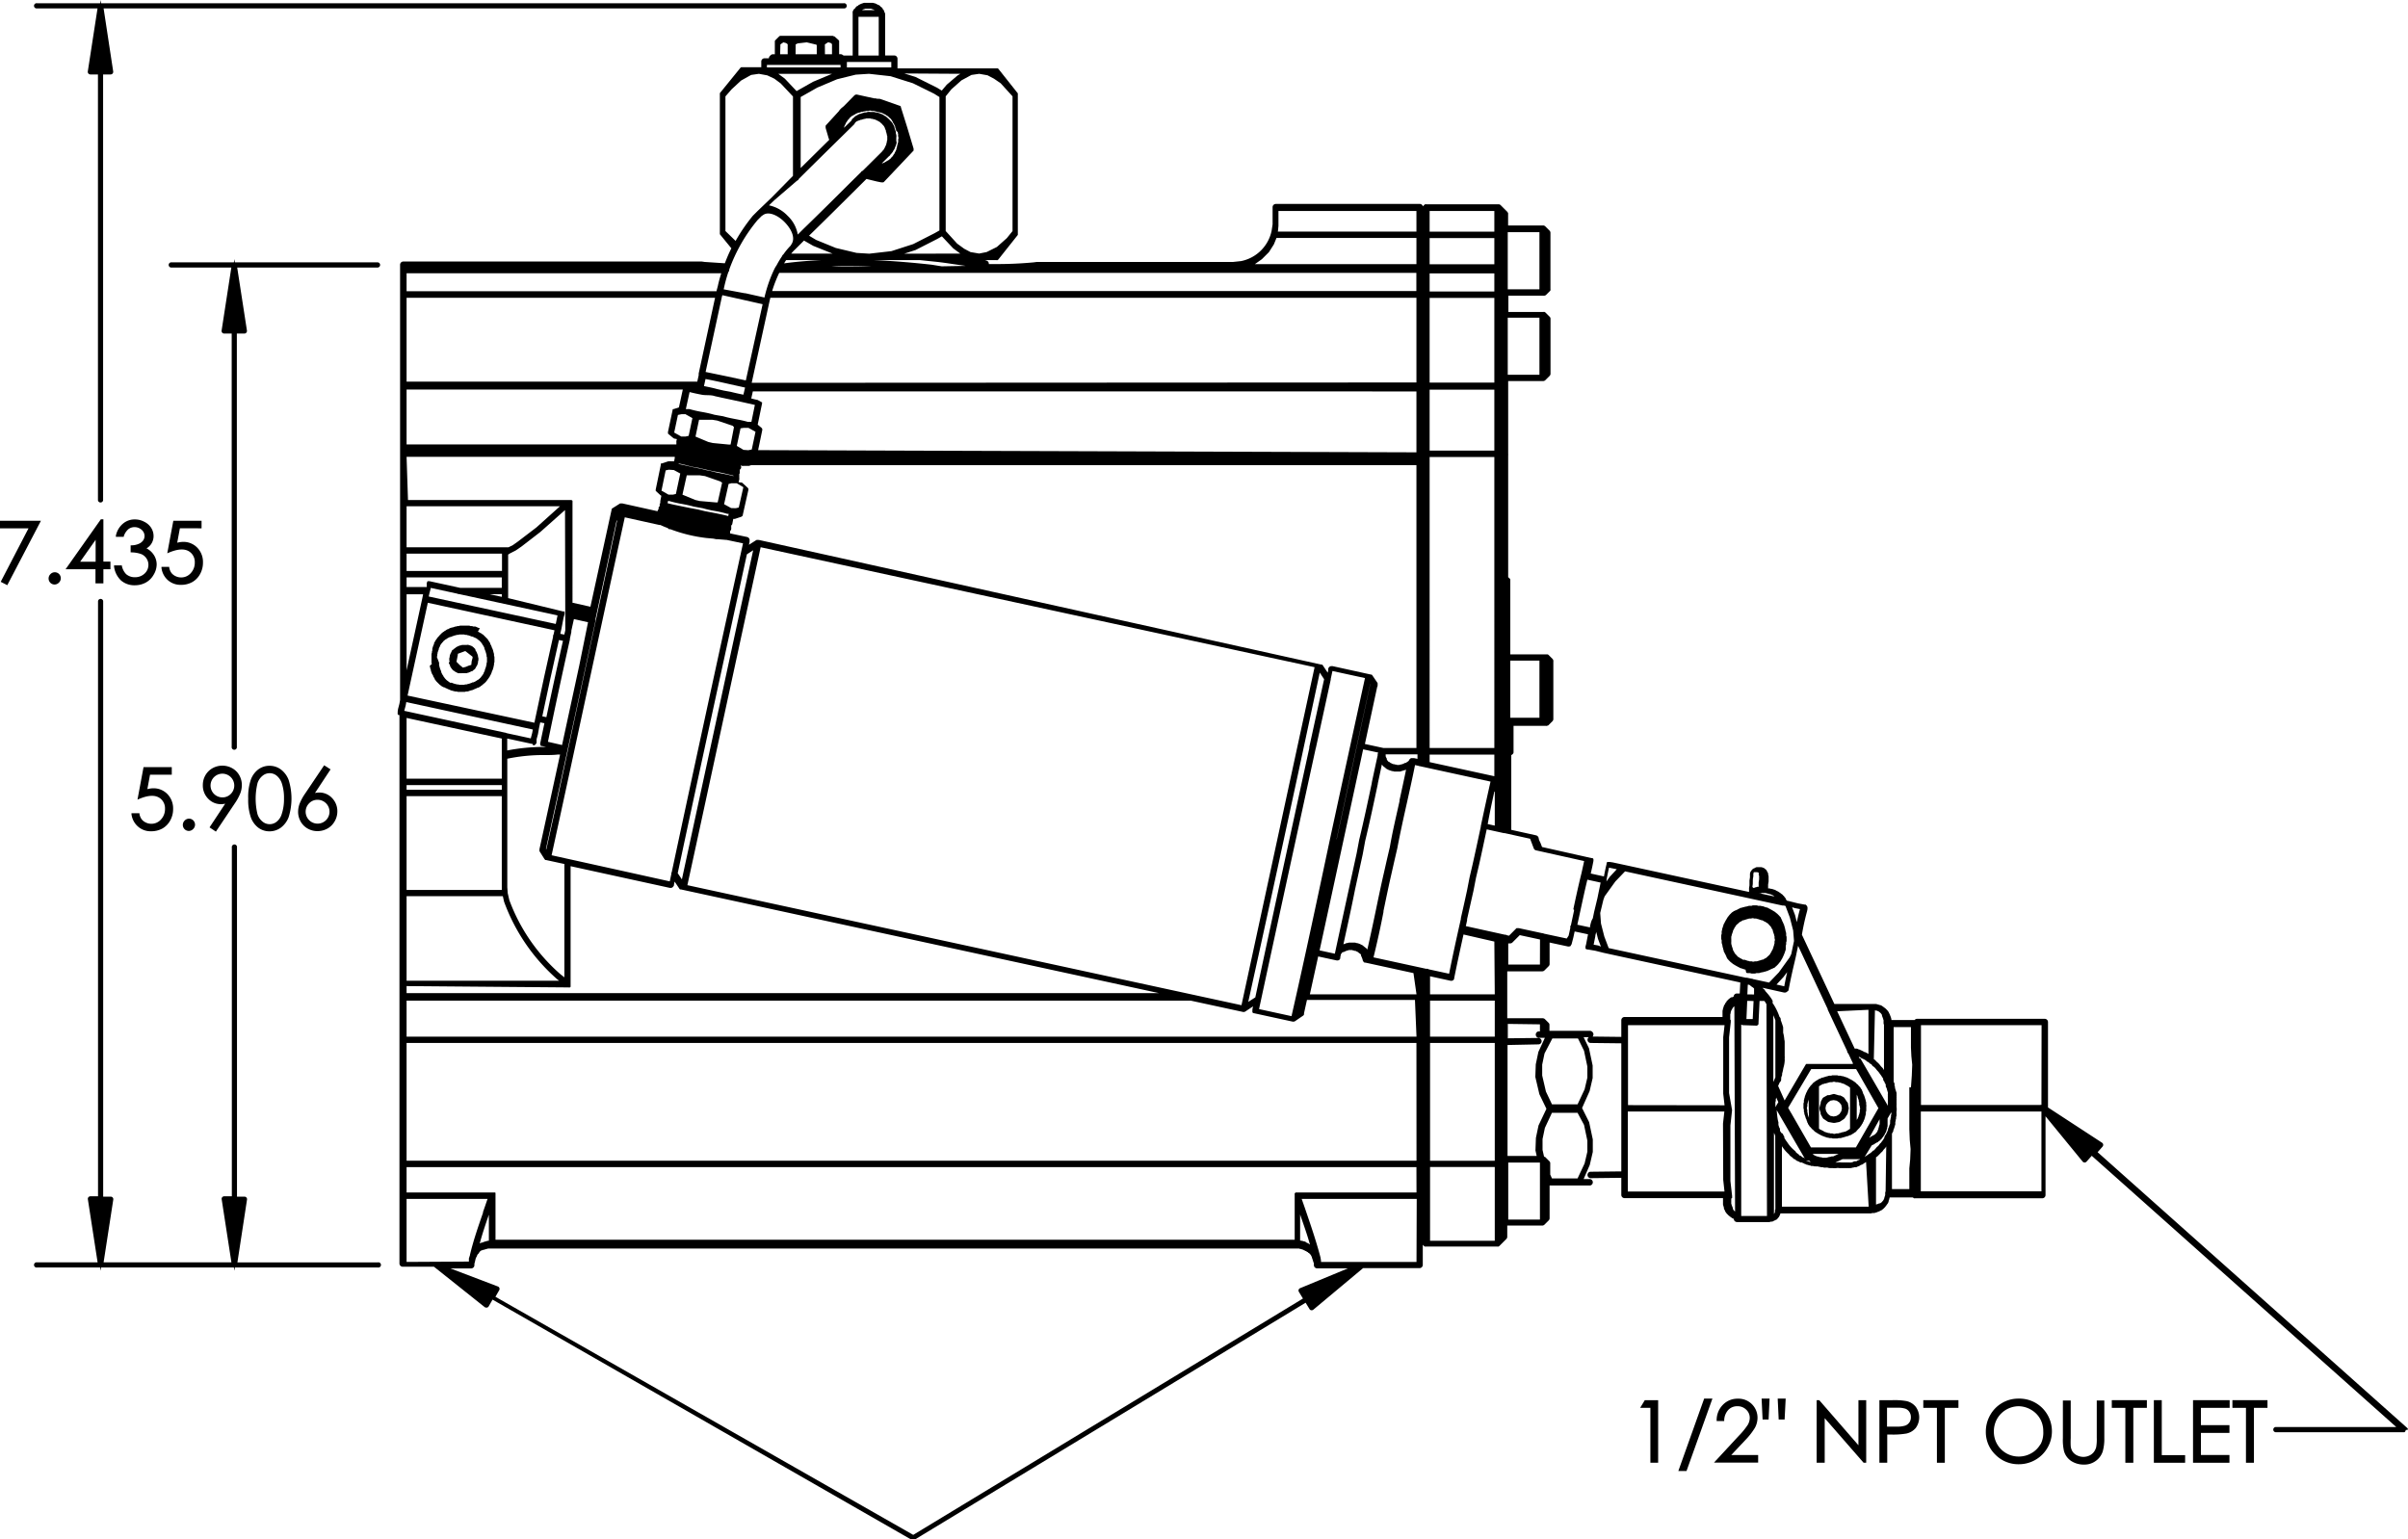 <svg id="Layer_1" data-name="Layer 1" xmlns="http://www.w3.org/2000/svg" viewBox="0 0 341.2 218.11"><title>Artboard 1</title><path d="M264.43,156.54v-.25a.45.45,0,0,0-.06-.23V156a3.94,3.94,0,0,0-.12-.41.44.44,0,0,0-.06-.18.45.45,0,0,0-.08-.21A.42.42,0,0,0,264,155l0-.06a.45.45,0,0,0-.08-.18l0-.07a.44.44,0,0,0-.1-.17l0-.07a.5.5,0,0,0-.08-.11.45.45,0,0,0-.08-.11h0a.49.49,0,0,0-.1-.17l-.21-.21a.52.52,0,0,0-.22-.22l-.11-.11h0l0,0a.87.87,0,0,0-.3-.24l-.1-.08-.09-.06,0,0a4.44,4.44,0,0,0-.52-.28h0a.42.42,0,0,0-.15-.08.46.46,0,0,0-.24-.1.45.45,0,0,0-.18-.06.44.44,0,0,0-.18-.06.46.46,0,0,0-.23-.06h-.08a.45.45,0,0,0-.22-.06h-.25a.45.45,0,0,0-.23-.06h-.54a.45.45,0,0,0-.23.06h-.25a.45.45,0,0,0-.22.06h0a.45.45,0,0,0-.22.06h0a.39.39,0,0,0-.21.06.47.47,0,0,0-.23.08l-.09,0a.46.46,0,0,0-.21.08.44.44,0,0,0-.14.08l-.06,0a.46.46,0,0,0-.22.13h0a.49.49,0,0,0-.17.1v0a.46.46,0,0,0-.17.1l0,0-.11.07-.11.08-.06.06,0,0,0,0,0,0a.51.51,0,0,0-.22.22l-.24.24a.4.4,0,0,0-.07.1l-.06.09-.05.05a.43.43,0,0,0-.09.15l0,0a.42.42,0,0,0-.09.15l0,0a.46.46,0,0,0-.13.25.42.42,0,0,0-.08.15.45.45,0,0,0-.1.25l0,0a.46.46,0,0,0-.1.24.46.46,0,0,0-.06.23h0a.45.45,0,0,0-.06.23v0a.45.45,0,0,0-.06.22v.25a.45.45,0,0,0-.06.23v.54a.45.45,0,0,0,.06.23v.25a.45.45,0,0,0,.06.22v.08a.46.46,0,0,0,.06.23,58.37,58.37,0,0,1,.12.36.46.46,0,0,0,.08.21.43.43,0,0,0,.07.14l0,.07a.45.45,0,0,0,.08.17l0,.07a.45.45,0,0,0,.1.16l0,.07a.5.5,0,0,0,.08.12.48.48,0,0,0,.08.11h0a.46.46,0,0,0,.1.16l.21.21a.52.52,0,0,0,.22.22l.17.17h0l.12.12a.43.43,0,0,0,.15.09l0,0,.1.07.08.05,0,0a4.62,4.62,0,0,0,.52.29.42.42,0,0,0,.15.08,7,7,0,0,0,.6.22.46.46,0,0,0,.23.06h.07a.45.45,0,0,0,.23.06h.25a.45.45,0,0,0,.22.06h.54a.45.45,0,0,0,.22-.06h.26a.45.45,0,0,0,.23-.06h0a.45.45,0,0,0,.22-.06h0a.39.39,0,0,0,.21-.06.46.46,0,0,0,.23-.08l.09,0a.44.44,0,0,0,.21-.08.42.42,0,0,0,.14-.07l.07,0a.46.46,0,0,0,.22-.12v0a.46.46,0,0,0,.17-.1v0a.45.45,0,0,0,.16-.1l0,0,.11-.08,0,0h0a.45.45,0,0,0,.27-.26.52.52,0,0,0,.15-.15l.23-.23a.39.39,0,0,0,.07-.1l.06-.09.05-.05a.42.42,0,0,0,.09-.15l0,0a.45.45,0,0,0,.09-.15l0,0a.46.46,0,0,0,.13-.25h0A.42.42,0,0,0,264,159a.45.45,0,0,0,.1-.25l0,0a.46.46,0,0,0,.1-.24.46.46,0,0,0,.06-.23v0a.45.45,0,0,0,.06-.22h0a.45.45,0,0,0,.06-.23v-.26a.45.45,0,0,0,.06-.22v-.54A.45.45,0,0,0,264.43,156.54Zm-8.11,1.89a.44.44,0,0,0-.05-.16,18.88,18.88,0,0,1-.12-.36v-.07a.45.45,0,0,0-.06-.22v-.25a.45.45,0,0,0-.06-.23v-.21a.45.45,0,0,0,.06-.23v-.26a.45.45,0,0,0,.06-.22h0a4.31,4.31,0,0,0,.12-.41v0l0,0s0-.05,0-.08Zm5.82,1.53h0l-.1.08,0,0a.48.48,0,0,0-.17.11v0a.46.46,0,0,0-.16.1.43.43,0,0,0-.2.11l0,0-.09,0a.46.46,0,0,0-.21.08l-.08,0h0a.39.39,0,0,0-.21.06.45.45,0,0,0-.2.06h0a.45.45,0,0,0-.23.06h-.25a.45.45,0,0,0-.22.06h-.21a.45.45,0,0,0-.22-.06h-.25a.45.45,0,0,0-.23-.06h-.08a.46.46,0,0,0-.17-.06,8.87,8.87,0,0,0-.38-.12l0,0a.45.45,0,0,0-.27-.16.44.44,0,0,0-.24-.12l-.09-.06-.09-.06-.05-.05,0,0v-6l0,0v0a.46.46,0,0,0,.17-.1v0a.46.46,0,0,0,.16-.1.43.43,0,0,0,.2-.11l0,0,.09,0a.45.45,0,0,0,.21-.08l.08,0h0a.39.39,0,0,0,.21-.06.45.45,0,0,0,.2-.06h0a.45.45,0,0,0,.22-.06h.25a.45.45,0,0,0,.23-.06h.21a.45.45,0,0,0,.23.06h.25a.45.45,0,0,0,.22.06h.08a.46.46,0,0,0,.17.06.44.44,0,0,0,.18.06.45.45,0,0,0,.19.06l0,0a5.26,5.26,0,0,0,.51.28l.09.06.08.05a1,1,0,0,0,.17.13Zm1.44-2.82a.45.45,0,0,0-.06.22v.25a.45.45,0,0,0-.06.23v0a.46.46,0,0,0-.06.17.45.45,0,0,0-.06.23v0l0,0a.46.46,0,0,0-.1.25l0,0a.45.45,0,0,0-.15.27v-3.74a.43.43,0,0,0,0,.08v0a.41.41,0,0,0,.11.22l0,0,0,.08a.45.45,0,0,0,.06.18.46.46,0,0,0,.06.18.46.46,0,0,0,.06.17v.08a.45.45,0,0,0,.06.23v.25a.45.45,0,0,0,.06.22Z"/><path d="M261.71,156.15l-.36-.54a.46.46,0,0,0-.16-.14l-.44-.24-.06,0-.06,0-.06,0-.6-.18a.46.46,0,0,0-.25,0l-.53.15-.1,0-.07,0-.07,0-.54.3a.45.45,0,0,0-.18.18l-.24.46,0,0a.44.44,0,0,0,0,.07l0,.08-.18.66a.44.44,0,0,0,0,.25l.16.5v.05a.45.45,0,0,0,0,.07l0,.06.3.54a.47.47,0,0,0,.15.16l.54.36a.43.43,0,0,0,.17.07l.66.12h.17l.6-.12a.42.42,0,0,0,.17-.07l.54-.36a.45.45,0,0,0,.13-.13l.36-.54a.45.45,0,0,0,.07-.17l.12-.6a.43.43,0,0,0,0-.17l-.12-.66A.43.43,0,0,0,261.71,156.15Zm-.81,1.33-.26.39-.39.26-.43.09-.47-.09-.33-.25-.27-.4-.09-.43.09-.47.26-.34.34-.26.47-.08.43.08.4.27.25.33.09.47Z"/><path d="M247.43,137.84a.45.45,0,0,0,.23.06H248a.45.45,0,0,0,.22.06h.42a.45.45,0,0,0,.22-.06h.32a.45.45,0,0,0,.23-.06h0a.45.45,0,0,0,.22-.06h.08a.45.45,0,0,0,.26-.08l.09,0a.45.45,0,0,0,.21-.08l.09,0a9.59,9.59,0,0,1,.47-.21l.12-.08.06,0,.12-.08.06,0,.12-.08.06,0a.48.48,0,0,0,.19-.16l0,0,.11-.08.06-.06,0,0,0,0,.24-.24a.38.38,0,0,0,.06-.09.55.55,0,0,0,.12-.15l.06-.05a.43.43,0,0,0,.09-.15l0,0a.43.43,0,0,0,.09-.15l0,0a.43.43,0,0,0,.09-.15l0,0a.42.42,0,0,0,.09-.16,5.88,5.88,0,0,0,.28-.64h0a.46.46,0,0,0,.06-.18.45.45,0,0,0,.06-.18.46.46,0,0,0,.06-.23V134a.45.45,0,0,0,.06-.22v-.25a.46.46,0,0,0,.06-.23v-.48a.45.45,0,0,0-.06-.22v-.32a.45.45,0,0,0-.06-.22v0a.45.45,0,0,0-.06-.23v-.07a.46.46,0,0,0-.08-.26l0-.09a.47.47,0,0,0-.08-.21l0-.09a9.12,9.12,0,0,1-.21-.47.47.47,0,0,0-.08-.12l0-.07a.42.42,0,0,0-.08-.12l0-.07a.47.47,0,0,0-.08-.11l0-.07a.5.5,0,0,0-.16-.19l0,0a.48.48,0,0,0-.08-.11l-.06-.06,0,0,0,0-.24-.24-.09-.06a.55.55,0,0,0-.15-.12l-.05-.05a.43.43,0,0,0-.15-.09l0,0a.42.42,0,0,0-.15-.09l0,0a.43.43,0,0,0-.15-.09l0,0a.44.44,0,0,0-.16-.09l-.11-.06a.46.46,0,0,0-.21-.1.45.45,0,0,0-.31-.13h0a28.17,28.17,0,0,1-.36-.12.46.46,0,0,0-.23-.06h-.08a.45.45,0,0,0-.22-.06h-.31a.45.45,0,0,0-.23-.06h-.42a.45.45,0,0,0-.23.06h-.31a.45.45,0,0,0-.22.06h0a.45.45,0,0,0-.23.06h-.07a.46.46,0,0,0-.26.08l-.09,0a.47.47,0,0,0-.21.08l-.09,0a.46.46,0,0,0-.26.12.47.47,0,0,0-.21.09l-.12.08-.07,0-.11.08-.07,0-.11.08-.06,0a.5.5,0,0,0-.19.16l-.05,0-.1.08-.06.06,0,0,0,0-.24.24a.34.34,0,0,0-.07.1.53.53,0,0,0-.12.15l-.05.05a.43.43,0,0,0-.09.15l0,0a.42.42,0,0,0-.09.15l0,0a.42.42,0,0,0-.09.15l0,0a.44.44,0,0,0-.09.15.48.48,0,0,0-.06.12.46.46,0,0,0-.1.21.46.46,0,0,0-.13.31v0a.46.46,0,0,0-.06.17.45.45,0,0,0-.06.18.46.46,0,0,0-.06.23v.07a.45.45,0,0,0-.06.23v.31a.46.46,0,0,0-.06.23v.42a.45.45,0,0,0,.06.22v.32a.45.45,0,0,0,.06.23h0a.45.45,0,0,0,.06.22v.08a.45.45,0,0,0,.08.26l0,.09a.45.45,0,0,0,.08.21l0,.09a.45.45,0,0,0,.12.26.44.44,0,0,0,.09.2.41.41,0,0,0,.08.12l0,.06a.44.44,0,0,0,.08.12l0,.06a.47.47,0,0,0,.08.12l0,.07a.5.5,0,0,0,.16.19l0,0a.49.49,0,0,0,.08.11l.06.06,0,0,0,0,.24.24.09.06a.53.53,0,0,0,.15.12l.05.05a.43.43,0,0,0,.15.09l0,0a.42.42,0,0,0,.15.09l0,0a.42.42,0,0,0,.15.09l0,0a.44.44,0,0,0,.16.09l.11.06a.47.47,0,0,0,.21.1.45.45,0,0,0,.31.13h0a.46.46,0,0,0,.17.06.44.44,0,0,0,.18.06.46.46,0,0,0,.23.06Zm-.34-1.81-.05,0-.12-.06-.11-.06,0,0a.44.44,0,0,0-.16-.09l-.05,0a.47.47,0,0,0-.15-.12l-.1-.07-.06,0a.38.38,0,0,0-.1-.12l-.06-.06-.06-.06,0,0-.08-.1-.15-.15-.07-.11,0,0a.46.46,0,0,0-.06-.12.46.46,0,0,0-.11-.18h0a.46.46,0,0,0-.05-.1l0-.09a34.1,34.1,0,0,1-.18-.54h0a.45.45,0,0,0-.06-.22v-.32a.46.46,0,0,0,0-.18.45.45,0,0,0,0-.18v-.37a.45.45,0,0,0,.06-.22h0a1155,1155,0,0,1,.12-.36.45.45,0,0,0,.06-.19l0-.05a.43.43,0,0,0,.06-.12.46.46,0,0,0,.06-.11l0,0a.45.45,0,0,0,.09-.16l0-.05a.51.51,0,0,0,.12-.15.37.37,0,0,0,.07-.1l0-.06a.38.38,0,0,0,.12-.1l.06-.06.06-.06,0,0,.11-.08.15-.15.11-.07,0,0,.12-.06a.46.46,0,0,0,.18-.11h0l.11-.06.08,0a.45.45,0,0,0,.18-.06.46.46,0,0,0,.18-.06.44.44,0,0,0,.18-.06h0a.45.45,0,0,0,.23-.06h.31a.45.45,0,0,1,.42,0h.31a.45.45,0,0,0,.23.06h0a.46.46,0,0,0,.17.06.46.46,0,0,0,.18.06.47.47,0,0,0,.2.06l.05,0,.12.06.11.06,0,0a.42.42,0,0,0,.16.09l.06,0a.46.46,0,0,0,.15.12l.1.07.06,0a.4.4,0,0,0,.1.12l.06.06.06.06,0,0a.45.45,0,0,0,.08.1l.15.15a.46.46,0,0,0,.07.11l0,0a.48.48,0,0,0,.06.12.46.46,0,0,0,.11.18h0a.46.46,0,0,0,.06.11l0,.09a.46.46,0,0,0,.06.18.45.45,0,0,0,.06.18.46.46,0,0,0,.06.17v0a.45.45,0,0,0,.06.23v.31a.45.45,0,0,1,0,.42v.31a.45.45,0,0,0-.06.23h0a.46.46,0,0,0-.06.17,9.43,9.43,0,0,0-.12.38l0,0a.52.52,0,0,0-.06.12.49.49,0,0,0-.06.11l0,0a.44.44,0,0,0-.09.16l0,.05a.46.46,0,0,0-.12.15.26.26,0,0,0-.06.09l0,.07a.39.39,0,0,0-.12.1l-.06.06-.06.06,0,0-.1.08-.15.15-.11.08,0,0-.12.06a.47.47,0,0,0-.18.11v0l-.1.05-.09,0a29.15,29.15,0,0,1-.36.12.46.46,0,0,0-.18.06h0a.45.45,0,0,0-.22.06h-.32a.45.45,0,0,1-.42,0h-.32a.45.45,0,0,0-.22-.06h0a37.42,37.42,0,0,1-.36-.12A.45.45,0,0,0,247.09,136Z"/><path d="M63.6,93.88a.46.46,0,0,0,.08.26s.05.06.08.1a.39.39,0,0,0,0,.11.42.42,0,0,0,.06.12.44.44,0,0,0,.1.17.46.46,0,0,0,.08.11l0,0a.4.4,0,0,0,.11.14l.06.06a.47.47,0,0,0,.16.13l.06,0a.46.46,0,0,0,.24.18l.12.06a.46.46,0,0,0,.21.08.44.44,0,0,0,.18,0l.06,0a.45.45,0,0,0,.18,0h.66a.45.45,0,0,0,.23-.06h0a.39.39,0,0,0,.22-.07.46.46,0,0,0,.16-.07.44.44,0,0,0,.14-.07l.07,0a.41.41,0,0,0,.2-.14l.07-.07,0,0h0l.1-.05,0,0,.05-.05.07-.09h0a.44.44,0,0,0,0,0v0a6.22,6.22,0,0,1,.24-.43.44.44,0,0,0,.08-.21.45.45,0,0,0,.06-.23v-.13a.45.45,0,0,0,.06-.23v-.18a.45.45,0,0,0-.06-.23V93a.45.45,0,0,0-.06-.23.45.45,0,0,0-.11-.24.4.4,0,0,0,0-.06.45.45,0,0,0-.12-.19.41.41,0,0,0-.13-.19L67.42,92,67.36,92l-.06-.06-.06-.06-.06-.06a.46.46,0,0,0-.16-.13l0,0a.46.46,0,0,0-.21-.15,3.61,3.61,0,0,0-.41-.14.51.51,0,0,0-.28,0l-.11,0h-.48a.46.46,0,0,0-.23.06h0a.45.45,0,0,0-.23.06.4.4,0,0,0-.18.07l-.12.06a.4.4,0,0,0-.2.13l0,0-.11.08,0,0a.47.47,0,0,0-.2.19l-.06,0,0,0a.46.46,0,0,0-.23.33,1.82,1.82,0,0,0-.25.61v.13a.45.45,0,0,0-.06.23v.18a.45.45,0,0,0,.06.23Zm1.27-1.08,0-.15,1-.37.09,0,1,.79,0,.16-.13.49-.05.5v0l-.39.12-.38.16-.42.11-.44-.36-.47-.47Z"/><path d="M60.9,94.36a.45.45,0,0,0,.06.23v.07a.39.39,0,0,0,.09.23.45.45,0,0,0,0,.12.47.47,0,0,0,.06.18.45.45,0,0,0,.06.17h0a.42.42,0,0,0,.11.22l0,0a.45.45,0,0,0,.1.17s0,.07,0,.09a.44.44,0,0,0,.08.12l0,0a.46.46,0,0,0,.06.1.43.43,0,0,0,.09.15l0,.06a.48.48,0,0,0,.14.17h0a.44.44,0,0,0,.06.1l.06.06,0,0,0,0,.24.24h0l.12.12,0,0,0,0,.06.06a.34.34,0,0,0,.1.06.45.45,0,0,0,.14.12.42.42,0,0,0,.15.09l0,0a.46.46,0,0,0,.19.1l.08,0,0,0a.41.41,0,0,0,.16.09.54.54,0,0,0,.18.08,2.7,2.7,0,0,0,.46.2h0s.07.05.12.06a.46.46,0,0,0,.23.06h0a.44.44,0,0,0,.2.05h0a.45.45,0,0,0,.23.06h.19a.45.45,0,0,0,.23.06h.84a.45.45,0,0,0,.23-.06h.19a.45.45,0,0,0,.23-.06h0a4.63,4.63,0,0,1,.41-.12.46.46,0,0,0,.18-.06s.08,0,.12-.06h0a3.18,3.18,0,0,0,.54-.24s.07,0,.1,0l.12-.08,0,0a.47.47,0,0,0,.18-.11l.06-.06h0a.45.45,0,0,0,.17-.11l.09-.09a.48.48,0,0,0,.16-.13l.11-.08.06-.06,0,0,0,0,.06-.06,0,0,0,0,.06-.06a.36.36,0,0,0,.06-.09.46.46,0,0,0,.12-.15.45.45,0,0,0,.1-.15s.07-.06.08-.09a.41.41,0,0,0,.09-.15l0,0a.44.44,0,0,0,.13-.24l0,0a.47.47,0,0,0,.13-.24.45.45,0,0,0,.09-.19l0-.05a.55.55,0,0,0,.08-.19,1.18,1.18,0,0,0,.14-.39h0s0,0,0,0a.44.44,0,0,0,.06-.21v-.07a.45.45,0,0,0,.06-.23v-.18h0a.45.45,0,0,0,.06-.23v-.18s0,0,0,0,0,0,0,0v-.42s0,0,0,0,0,0,0,0a.45.45,0,0,0-.06-.23v-.19s0,0,0,0,0,0,0,0a.45.45,0,0,0-.06-.23h0a.45.45,0,0,0-.06-.23h0a.45.45,0,0,0-.06-.23.41.41,0,0,0-.07-.17.44.44,0,0,0-.05-.1,1.48,1.48,0,0,0-.23-.51s0-.06,0-.09a1.37,1.37,0,0,0-.15-.25.45.45,0,0,0-.08-.11l0,0a.47.47,0,0,0-.07-.1l0,0a.45.45,0,0,0-.11-.18l-.06-.06,0,0,0,0-.3-.3h0l-.18-.18,0,0,0,0-.06-.06a.41.41,0,0,0-.14-.07h0l0,0-.06-.06a.42.42,0,0,0-.16-.09l0,0-.11-.06h0a.42.42,0,0,0-.16-.09l-.11-.06,0,0L68,89,68,89l-.08,0-.07,0,0,0a28.69,28.69,0,0,1-.36-.16.45.45,0,0,0-.23-.06h0l-.1,0-.12,0a.45.45,0,0,0-.23-.06h-.15a.45.45,0,0,0-.21-.06H65.25a.45.45,0,0,0-.23.06h-.13a.45.45,0,0,0-.23.06h-.07a.45.45,0,0,0-.24.08.45.45,0,0,0-.2.06l-.09,0a.45.45,0,0,0-.17.06h0a.45.45,0,0,0-.21.08.46.46,0,0,0-.18.11l0,0-.07,0a.45.45,0,0,0-.14.07l-.12.08-.11.08h0a.4.4,0,0,0-.12.06l-.07.07a.45.45,0,0,0-.17.11l-.06.06,0,0a.49.49,0,0,0-.18.16.46.46,0,0,0-.09.11.51.51,0,0,0-.19.2l-.17.17a.41.41,0,0,0-.08.14l0,0-.06.06a.39.39,0,0,0-.07.1l-.05.08a.44.44,0,0,0-.11.19l0,0-.05.08a.43.43,0,0,0-.09.15l0,0,0,.08,0,.08v0a.45.45,0,0,0-.12.26h0a.45.45,0,0,0-.06.18.46.46,0,0,0-.06.23v0a.57.57,0,0,0,0,.11.45.45,0,0,0,0,.11.45.45,0,0,0-.06.23v.09a.45.45,0,0,0-.06.21v.42s0,0,0,0,0,0,0,0v.42h0v.3a.45.45,0,0,0,.06.22Zm1-1.27a.45.45,0,0,0,.06-.23v-.13A.46.46,0,0,0,62,92.5h0a28,28,0,0,1,.12-.35.45.45,0,0,0,.06-.2l0-.05a41.3,41.3,0,0,1,.12-.24.5.5,0,0,0,.06-.12l0-.06.05-.08a.39.39,0,0,0,.07-.1l.06-.09.05-.05a.37.37,0,0,0,.07-.1l0,0a.55.55,0,0,0,.16-.18l.05-.05,0,0,0,0,.06-.06,0,0,0,0,0,0a.49.49,0,0,0,.18-.16l0,0,.06,0,.12-.08.11-.08h0l.11-.06.12-.06.12-.06.09,0a.4.4,0,0,0,.17-.07l.13-.05a.4.4,0,0,0,.15-.06.46.46,0,0,0,.2-.06h0a.46.46,0,0,0,.23-.06h.13a.45.45,0,0,0,.23-.06h.69a.45.45,0,0,0,.23.06h.13a.46.46,0,0,0,.23.06h0a28,28,0,0,1,.35.12.45.45,0,0,0,.2.06l.05,0,.12.06.12.06.12.06.06,0,.08.05.1.07.09.06.06.06.1.07.09.06.18.18,0,0,0,0,.06.06,0,0,0,0,0,0a.49.49,0,0,0,.16.18l0,0,0,.06a.44.44,0,0,0,.08.12.45.45,0,0,0,.08.11h0a.47.47,0,0,0,.06.11,4032518.14,4032518.14,0,0,1,.12.24l0,.09a.4.4,0,0,0,.07.17.45.45,0,0,0,.05.13.39.39,0,0,0,.06.15.45.45,0,0,0,.06.2h0a.45.45,0,0,0,.06.23v.13a.45.45,0,0,0,.06.23v.69a.45.45,0,0,0-.06.23v.13a.45.45,0,0,0-.06.23h0a28,28,0,0,1-.12.35.45.45,0,0,0-.06.2l0,.05a.48.48,0,0,0-.06.12,27.51,27.51,0,0,0-.12.24l0,.06-.05.08a.36.36,0,0,0-.07.1l-.06.09-.06.06a.37.37,0,0,0-.07.1l-.06.09-.18.18,0,0,0,0-.06.06,0,0,0,0,0,0a.49.49,0,0,0-.18.15l0,0-.06,0-.12.08-.11.08h0l-.1.05-.12.06-.12.06-.09,0a.41.41,0,0,0-.17.07l-.13.05a.39.39,0,0,0-.15.06.45.45,0,0,0-.2.06h0a.45.45,0,0,0-.23.06h-.13a.45.45,0,0,0-.23.06h-.69a.45.45,0,0,0-.23-.06h-.13a.45.45,0,0,0-.23-.06h0a28,28,0,0,1-.35-.12.45.45,0,0,0-.2-.06l-.05,0-.12-.06L64,96.83l-.12-.06-.06,0-.08-.05-.1-.07-.09-.06-.05-.05-.1-.07-.09-.06-.18-.18,0,0,0,0L63,96.08l0,0,0,0,0,0a.5.5,0,0,0-.15-.18l0,0,0-.06a.45.45,0,0,0-.08-.12.46.46,0,0,0-.08-.11h0a.44.44,0,0,0-.05-.1.48.48,0,0,0-.06-.12.45.45,0,0,0-.06-.12l0-.09a.4.4,0,0,0-.07-.17.45.45,0,0,0-.05-.13.4.4,0,0,0-.06-.15.46.46,0,0,0-.06-.2h0a.46.46,0,0,0-.06-.23V94a.45.45,0,0,0-.06-.23Z"/><polygon points="232.4 199.51 233.85 199.51 233.85 207.29 234.95 207.29 234.95 198.42 233.06 198.42 232.4 199.51"/><polygon points="237.81 208.46 238.97 208.46 242.64 198.2 241.47 198.2 237.81 208.46"/><path d="M247.28,204.1a9.89,9.89,0,0,0,1.38-1.76,3,3,0,0,0,.37-1.43,2.69,2.69,0,0,0-2.79-2.7,2.87,2.87,0,0,0-2.11.86,3.09,3.09,0,0,0-.89,2.18v.13h1.07v-.12a2.26,2.26,0,0,1,.59-1.47,1.72,1.72,0,0,1,1.29-.51,1.7,1.7,0,0,1,1.24.49,1.55,1.55,0,0,1,.5,1.16,2,2,0,0,1-.29,1,10.55,10.55,0,0,1-1.29,1.57l-3.49,3.77h6.26v-1.08h-3.81Z"/><polygon points="249.75 201.16 250.6 201.16 250.74 198.2 249.61 198.2 249.75 201.16"/><polygon points="252.03 201.16 252.87 201.16 253.02 198.2 251.89 198.2 252.03 201.16"/><polygon points="263.33 204.81 257.81 198.46 257.78 198.42 257.41 198.42 257.41 207.29 258.55 207.29 258.55 200.97 264.02 207.24 264.06 207.29 264.43 207.29 264.43 198.42 263.33 198.42 263.33 204.81"/><path d="M270.14,198.55a9.82,9.82,0,0,0-2-.13h-1.84v8.87h1.11v-4h.49a11.05,11.05,0,0,0,2.22-.14,2.38,2.38,0,0,0,1.33-.79,2.54,2.54,0,0,0,0-3A2.35,2.35,0,0,0,270.14,198.55Zm.42,3a1.19,1.19,0,0,1-.59.47,3.73,3.73,0,0,1-1.25.15l-1.34,0v-2.68h1.4a3.65,3.65,0,0,1,1.21.14,1.18,1.18,0,0,1,.56.46,1.29,1.29,0,0,1,.21.72A1.31,1.31,0,0,1,270.55,201.58Z"/><polygon points="272.52 199.51 274.45 199.51 274.45 207.29 275.57 207.29 275.57 199.51 277.5 199.51 277.5 198.42 272.52 198.42 272.52 199.51"/><path d="M286,198.2a4.56,4.56,0,0,0-4,2.33,4.74,4.74,0,0,0-.62,2.36,4.45,4.45,0,0,0,1.36,3.26,4.55,4.55,0,0,0,3.32,1.35,4.67,4.67,0,0,0,3.29-8A4.62,4.62,0,0,0,286,198.2Zm3.12,6.46a3.37,3.37,0,0,1-1.29,1.28,3.58,3.58,0,0,1-1.8.47,3.5,3.5,0,0,1-3.51-3.53,3.63,3.63,0,0,1,.46-1.82,3.56,3.56,0,0,1,3-1.78,3.53,3.53,0,0,1,1.78.48,3.45,3.45,0,0,1,1.3,1.28,3.53,3.53,0,0,1,.46,1.79A3.63,3.63,0,0,1,289.15,204.66Z"/><path d="M297.1,203.75a6.39,6.39,0,0,1-.08,1.32,1.92,1.92,0,0,1-.36.73,1.71,1.71,0,0,1-.61.47,2,2,0,0,1-1.69,0,1.64,1.64,0,0,1-.67-.53,1.79,1.79,0,0,1-.28-.8,10.74,10.74,0,0,1,0-1.14v-5.33h-1.11v5.33a7,7,0,0,0,.16,1.85,2.53,2.53,0,0,0,1,1.38,3.27,3.27,0,0,0,1.86.52A2.72,2.72,0,0,0,297,207a2.67,2.67,0,0,0,.94-1.3,6.5,6.5,0,0,0,.23-1.9v-5.33H297.1Z"/><polygon points="299.23 199.51 301.15 199.51 301.15 207.29 302.28 207.29 302.28 199.51 304.2 199.51 304.2 198.42 299.23 198.42 299.23 199.51"/><polygon points="306.31 198.42 305.19 198.42 305.19 207.29 309.62 207.29 309.62 206.21 306.31 206.21 306.31 198.42"/><polygon points="310.74 207.29 315.9 207.29 315.9 206.19 311.86 206.19 311.86 203.06 315.9 203.06 315.9 201.96 311.86 201.96 311.86 199.51 315.93 199.51 315.93 198.42 310.74 198.42 310.74 207.29"/><polygon points="316.32 199.51 318.24 199.51 318.24 207.29 319.37 207.29 319.37 199.51 321.29 199.51 321.29 198.42 316.32 198.42 316.32 199.51"/><path d="M341.2,202.59v0a.36.36,0,0,0-.11-.23h0l-43.87-39.08.7-.79a.37.37,0,0,0,.09-.29.36.36,0,0,0-.16-.26l-7.66-5v-12.1a.46.46,0,0,0-.46-.46h-18l-.11,0a.42.42,0,0,0-.27.11l-.06.06,0,0H268v-.08a.45.45,0,0,0-.06-.22h0a.4.4,0,0,0-.07-.22.47.47,0,0,0-.05-.13.4.4,0,0,0-.07-.18.45.45,0,0,0-.1-.17l0-.06a.44.44,0,0,0-.08-.12.47.47,0,0,0-.08-.1l0,0a.45.45,0,0,0-.12-.15l-.05-.05-.06-.06-.06-.06a.59.59,0,0,0-.17-.13l-.06-.06-.09-.06-.08-.05,0,0a1,1,0,0,0-.43-.23l-.09,0a.45.45,0,0,0-.26-.08h0a.45.45,0,0,0-.22-.06h-5.88l-4.6-9.82a33,33,0,0,1,.73-3.32l.06-.3a1432,1432,0,0,1,0-.15.43.43,0,0,0,0-.08.46.46,0,0,0,0-.06l-.06-.12a.45.45,0,0,0-.08-.12l-.12-.12,0,0-.07,0-.08,0,0,0-.93-.17-1.2-.3h0l-.4-.09a.41.41,0,0,0-.06-.11.43.43,0,0,0-.08-.12l0-.06a.39.39,0,0,0-.12-.15l0,0a.5.5,0,0,0-.08-.11l0,0a.51.51,0,0,0-.19-.2.47.47,0,0,0-.2-.19l-.09-.06a.48.48,0,0,0-.15-.12l-.1-.07-.08-.05a.42.42,0,0,0-.16-.09l-.12-.06-.11-.06a.46.46,0,0,0-.24-.1.46.46,0,0,0-.18-.06.45.45,0,0,0-.23-.06h-.07a.45.45,0,0,0-.23-.06h-.15v-.55l.07-.43v-.72a.44.44,0,0,0-.06-.21s0,0,0,0v-.13a.39.39,0,0,0-.08-.23.45.45,0,0,0-.1-.16l0-.06a.4.4,0,0,0-.12-.15.53.53,0,0,0-.17-.14l0,0a.46.46,0,0,0-.28-.16.55.55,0,0,0-.25-.07h-.6a.39.39,0,0,0-.23.08.44.44,0,0,0-.17.1l-.06,0a.39.39,0,0,0-.15.11.47.47,0,0,0-.14.16l0,0a.9.9,0,0,0-.23.47v.3h0v.22l-.07.44v.71l-.06.36h0s0,0,0,0,0,0,0,0v.56l-17.33-3.76-2-.43-.42-.06h-.15l-.09,0-.07,0-.06.05-.06.07a.45.45,0,0,0,0,.08.43.43,0,0,0,0,.06l-.06.25c-.12.52-.22,1-.32,1.54l-1.87-.41.2-.88.18-.89h0a.42.42,0,0,0,0,0,.46.46,0,0,0,0-.13.44.44,0,0,0,0-.07.46.46,0,0,0,0-.09l-.06-.06-.06-.07-.08,0-.08,0-7-1.57-.22-.57-.21-.44-.06-.3a.5.5,0,0,0-.39-.35h0l-3.48-.77v-10.6a.46.46,0,0,0,.17-.11l.06-.06,0,0a.31.31,0,0,0,.09-.21.43.43,0,0,0,0-.08v-3.68h4.58a.45.45,0,0,0,.18,0l.08-.05.07,0,.6-.6a.45.45,0,0,0,.13-.32h0V93.73a.45.45,0,0,0,0-.15.45.45,0,0,0-.06-.1l0-.05-.6-.6h0a.46.46,0,0,0-.15-.1l-.08,0-.1,0H214V82.3a.43.43,0,0,0,0-.09.45.45,0,0,0,0-.09.46.46,0,0,0-.1-.15h0l-.06-.06a.45.45,0,0,0-.14-.1l0,0V64.59a.5.5,0,0,0,0-.17.4.4,0,0,0,0-.15V54h4.95a.45.45,0,0,0,.32-.13l.6-.6a.45.45,0,0,0,.13-.35s0,0,0,0V45.16s0,0,0,0a.37.37,0,0,0-.11-.26l0,0-.6-.6a.45.45,0,0,0-.13-.09h0a.45.45,0,0,0-.18,0h-4.95V41.9h4.95a.45.45,0,0,0,.18,0l.08-.05.07,0,.6-.6a.45.45,0,0,0,.08-.11l0,0a.46.46,0,0,0,0-.18V33a.45.45,0,0,0-.13-.32l-.6-.6a.45.45,0,0,0-.32-.13h-4.95V30.37a.45.45,0,0,0,0-.15.45.45,0,0,0-.06-.1l0-.05-1-1,0,0a.42.42,0,0,0-.3-.12H202.11a.45.45,0,0,0-.18,0l0,0a.45.45,0,0,0-.11.08l-.21.21a.45.45,0,0,0-.43-.34h-20.4a.46.46,0,0,0-.46.46v2.08l0,.35-.14.92A5.53,5.53,0,0,1,175.85,37l-1.12.12H146.92l-.46.06a56.15,56.15,0,0,1-5.69.24l-.66,0v-.06a.45.45,0,0,0-.38-.44l-.13-.06h1.56a.45.45,0,0,0,.19,0l0,0a.45.45,0,0,0,.11-.09h0l2.76-3.48,0-.05,0-.07v0a.44.44,0,0,0,0-.07.42.42,0,0,0,0-.06V13.48a.42.42,0,0,0,0-.06.44.44,0,0,0,0-.08v0l0-.06,0-.05-2.76-3.48,0,0-.07-.06-.07,0-.09,0-.06,0h-14V8.32a.46.46,0,0,0-.46-.46h-1.29V2a.44.44,0,0,0-.08-.24s0,0,0,0a.45.45,0,0,0-.07-.14l0-.07a.4.4,0,0,0-.13-.2l-.06-.06,0,0A.47.47,0,0,0,125,1.1L124.85,1l-.09-.07h0a.46.46,0,0,0-.33-.23.43.43,0,0,0-.15-.08.46.46,0,0,0-.15-.08.46.46,0,0,0-.26-.08h0a.45.45,0,0,0-.23-.06h-1.14a.45.45,0,0,0-.23.06.46.46,0,0,0-.18.06.41.41,0,0,0-.18.07l-.12.06a.41.41,0,0,0-.2.14l-.06.06,0,0-.06,0a.39.39,0,0,0-.15.12.47.47,0,0,0-.13.16.4.4,0,0,0-.07.09h0a.45.45,0,0,0-.22.26.45.45,0,0,0-.08.19.5.5,0,0,0,0,.19.4.4,0,0,0,0,.13V7.87h-1.23l-.08,0s0-.05-.08-.06a.45.45,0,0,0-.32-.13h-.21V6h0a.45.45,0,0,0,0-.08.45.45,0,0,0,0-.08l0-.06-.06-.08h0l-.6-.54-.05,0L118,5.08l-.09,0h-7.27l-.11,0a.46.46,0,0,0-.15.1l-.54.54,0,0,0,0,0,0-.05.09v.05h0s0,0,0,0a.46.46,0,0,0,0,.07h0V7.69h-.27a.45.45,0,0,0-.32.13l-.12.12a.45.45,0,0,0-.13.32v0h-.62a.46.46,0,0,0-.46.46v.81h-2.63l-.08,0-.09,0-.06,0-.08.06,0,0L102,13.2l0,.06,0,.07v0a.45.45,0,0,0,0,.08.43.43,0,0,0,0,.06V32.92a.43.43,0,0,0,0,.06.44.44,0,0,0,0,.09v0l0,.06,0,.06,1.63,2c-.35.69-.65,1.4-.92,2.11h-.14l-2.72-.18-.42-.06H57.15a.46.46,0,0,0-.46.46v.72s0,0,0,0,0,0,0,0V99.2l-.1.56-.19.72-.05.35,0,.05a.44.44,0,0,0,0,.05.45.45,0,0,0,0,.06s0,0,0,0a.59.59,0,0,0,0,.18s0,0,0,0l0,0a.45.45,0,0,0,0,.05l0,0,.06.06.07.05,0,0h0l.06,0h.06v77.72a.46.46,0,0,0,.46.46h4.43l7.17,5.71a.36.36,0,0,0,.23.08H69a.36.36,0,0,0,.25-.18l.54-.95L129,218.11h.73L185,184.61l.55.9a.35.35,0,0,0,.24.17h.07a.36.36,0,0,0,.23-.08l7.05-5.89h8a.46.46,0,0,0,.46-.46V176.4l.18.18a.45.45,0,0,0,.11.07l0,0a.45.45,0,0,0,.18,0h10.08a.45.45,0,0,0,.18,0l0,0a.45.45,0,0,0,.11-.07l1-1a.46.46,0,0,0,.13-.32v-1.58h4.95a.46.46,0,0,0,.32-.13l.6-.6a.46.46,0,0,0,.13-.32s0,0,0,0,0,0,0,0V168h5.73a.46.46,0,0,0,0-.91h-.91l.87-2,.43-1.85v-1.77l-.52-2.45-1-2h0v0l1.07-2.4.43-1.85V151l-.52-2.45-.76-1.57h.74a.45.45,0,0,0,.21.06.46.46,0,0,0,.32-.77l-.06-.06h0a.45.45,0,0,0-.32-.13h-5.73v-.86s0,0,0,0a.38.38,0,0,0-.11-.26l0,0-.6-.6-.06,0-.09-.06-.08,0-.09,0h-4.95v-6.65h4.95a.45.45,0,0,0,.32-.13h0l.6-.6a.45.45,0,0,0,.13-.35s0,0,0,0v-3l2.61.56h.12a.45.45,0,0,0,.28-.1s0,0,0-.07a.44.44,0,0,0,.11-.17l.24-.92.19-.87,1.88.4v0l0,.09c-.1.49-.19,1-.28,1.42l-.06.18a.42.42,0,0,0,0,.05.43.43,0,0,0,0,.09.44.44,0,0,0,0,.08.44.44,0,0,0,0,.05l0,0,0,.07.06.07.06,0,0,0,.12.06.13,0,1,.17,1.2.3h0l19.36,4.2-.08,1.56h-.41a.45.45,0,0,0-.45.44.41.41,0,0,0-.18.09l-.06,0-.07,0a.45.45,0,0,0-.17.1l-.1.08,0,0a.38.38,0,0,0-.14.11l-.06.06-.06.06-.06.06a.48.48,0,0,0-.13.16l0,.06a.45.45,0,0,0-.2.31l0,0a.45.45,0,0,0-.17.31.45.45,0,0,0-.06.18.46.46,0,0,0-.06.23v0a.72.72,0,0,0-.06.27v.81H230.19a.46.46,0,0,0-.46.46v2.36l-4.34-.05a.46.46,0,0,0-.33.77.45.45,0,0,0,.32.14l4.35.05V166l-4.35.05a.45.45,0,0,0-.32.14.46.46,0,0,0,.33.77h0l4.34-.05v2.42a.46.46,0,0,0,.46.46h13.95v.87a.45.45,0,0,0,.06.22v0a.39.39,0,0,0,.07.22.45.45,0,0,0,0,.13.4.4,0,0,0,.07.18.44.44,0,0,0,.1.17l0,.07a.49.49,0,0,0,.08.12.48.48,0,0,0,.08.11l0,0a.41.41,0,0,0,.11.14l.06.06.06.06.06.06a.54.54,0,0,0,.16.13l.06.06.1.07.08.05,0,0a.92.92,0,0,0,.38.21v0a.46.46,0,0,0,.46.46h4.56a.44.44,0,0,0,.21-.06h.15a.4.4,0,0,0,.23-.08l.12-.06a.44.44,0,0,0,.17-.1l.07,0a.42.42,0,0,0,.15-.11l.06-.06a.48.48,0,0,0,.13-.16l0,0a.45.45,0,0,0,.14-.21.46.46,0,0,0,.06-.12.45.45,0,0,0,.08-.26v0h12.8a.44.44,0,0,0,.21-.06h.27a.45.45,0,0,0,.22-.06h0a.39.39,0,0,0,.22-.07l.13-.05a.4.4,0,0,0,.18-.07.44.44,0,0,0,.17-.1l.06,0a.43.43,0,0,0,.12-.08l.1-.08,0,0a.41.41,0,0,0,.15-.12l.06-.06.06-.06.06-.06a.59.59,0,0,0,.13-.17l.05-.05.07-.1.06-.09,0,0a1,1,0,0,0,.23-.42l0-.09a.46.46,0,0,0,.08-.26v0a.45.45,0,0,0,.06-.22v0h3.18l.09,0,.1.06h0l.09.06,0,0h0a.45.45,0,0,0,.17,0h18a.46.46,0,0,0,.46-.46V158.19l5.26,6.42a.37.37,0,0,0,.28.13h0a.37.37,0,0,0,.27-.12l.74-.83,43.15,38.44h-17a.37.37,0,1,0,0,.73h18a.36.36,0,0,0,.15,0l0,0,.09-.07h0a.36.36,0,0,0,.09-.23ZM214,100.3V93.62h4.13v8.09H214Zm-.36-61.08V32.9h4.49V41h-4.49Zm0,5.8h4.49v8.09h-4.49Zm30.53,122.17.18,1.66H230.65V157.52h13.68l-.19,1.71Zm-13.49-10.58V145.28h13.68l-.19,1.7v8l.19,1.65Zm15.17,15.07h0l0,0-.1-.07,0,0-.06-.06,0,0a.5.5,0,0,0-.08-.11l0,0a.49.49,0,0,0-.07-.11l0-.07,0-.07a.4.4,0,0,0-.06-.12.47.47,0,0,0-.05-.13.4.4,0,0,0-.06-.15.45.45,0,0,0-.06-.2v-.76l.05,0,.07-.06,0-.07,0-.08a.45.45,0,0,0,0-.08.43.43,0,0,0,0-.07v0s0,0,0,0l-.24-2.11v-7.87l.23-2.12a.43.43,0,0,0,0-.09v0L245,154.9V147l.24-2.16s0,0,0,0v0a.43.43,0,0,0,0-.07.45.45,0,0,0,0-.08l0-.08,0-.06-.07-.06,0,0v-.76a.45.45,0,0,0,.06-.22h0l0-.09a.48.48,0,0,0,.08-.25v0a.45.45,0,0,0,.15-.24l.06-.09.06-.09,0,0,.06-.06,0,0,.11-.08,0,0,0,0ZM268,157.1s0,0,0,0,0,0,0,0S268,157.08,268,157.1Zm-2.33-13.94h0a.45.45,0,0,0,.18.06l.09,0a.46.46,0,0,0,.19.08l.09.06.09.06.05.05.09.07,0,0,.07.07h0a.46.46,0,0,0,.08.11l0,0a.46.46,0,0,0,.07.11l0,.06,0,.07a.4.4,0,0,0,.05.11.45.45,0,0,0,.05.13.39.39,0,0,0,.06.16.45.45,0,0,0,.06.2V145a.45.45,0,0,0,.06.21v6.48l0-.06a.3.3,0,0,0-.07-.09l-.05-.09a.56.56,0,0,0-.08-.11l-.13-.13a1.94,1.94,0,0,1-.2-.23,2.49,2.49,0,0,0-.39-.42l-.06-.06-.1-.07h0l-.07-.1-.12-.12-.1-.07-.07-.05Zm-.59,7.62.12.08,0,0,.05.08a.44.44,0,0,0,.19.19l.1.07a1.71,1.71,0,0,1,.29.31,2.46,2.46,0,0,0,.27.31l.11.13a.3.3,0,0,0,.07.09l.05.08a.44.44,0,0,0,.09.12l0,0a3.37,3.37,0,0,1,.22.32l0,0,.2.3a.45.45,0,0,0,0,.17l.06.12a.3.3,0,0,0,.07.09l.05.08,0,0a.45.45,0,0,0,.12.26l.06.11a.33.33,0,0,0,0,.12l0,.08a.44.44,0,0,0,.12.29l0,0a6.38,6.38,0,0,0,.18.63l0,.13v.11a.46.46,0,0,0,0,.19l0,.11a.45.45,0,0,0,0,.18l0,.12a.46.46,0,0,0,0,.18l0,.48a.47.47,0,0,0,0,.18l0,.28s0,0,0,.07v0a.44.44,0,0,0,0-.08.45.45,0,0,0,0-.06l-3.9-6.72,0,0L264,150l-.07,0-.08,0,0,0h-.36l-.12-.26.27.13,0,0,.11.08.18.09a1.91,1.91,0,0,1,.54.31l.06.06.11.08.07,0,.1.07h0a.42.42,0,0,0,.17.17ZM257.91,164h0a.45.45,0,0,0-.23-.06h0a.47.47,0,0,0-.19-.06l-.05,0-.12-.06-.12-.06-.06,0-.08-.06-.09-.06a.49.49,0,0,0-.15-.12h3.7l-.77.36h-.18a.4.4,0,0,0-.22.07l-.12,0h0a.38.38,0,0,0-.2.06h0a.45.45,0,0,0-.22.06h-.57A.45.45,0,0,0,257.91,164Zm0,1h-.12l-.13,0h.07A.45.45,0,0,0,257.94,165Zm-.71-.19h0l-.13,0-.17-.08-.13,0-.16-.08-.14,0-.1,0h0a.45.45,0,0,0-.27-.13h0l-.07,0-.09-.06h.31l.07,0a.55.55,0,0,0,.15.12l.1.06.08.05a.43.43,0,0,0,.16.09l.12.06.11.06A.45.45,0,0,0,257.22,164.82Zm1.65.2a.45.45,0,0,0,.22-.06h.08a.39.39,0,0,0,.21-.06.46.46,0,0,0,.2-.06l.05,0,.08,0a.44.44,0,0,0,.19,0l1.19-.56h2.57l-.07,0-.09.07-.08.05,0,0a.44.44,0,0,0-.26.12l-.11.06-.12,0-.08,0a.46.46,0,0,0-.28.11h0a.45.45,0,0,0-.21.06l-.15,0h0l-.13,0-.08,0a.47.47,0,0,0-.17,0l-.12,0a.45.45,0,0,0-.18,0l-.12,0a.46.46,0,0,0-.19,0l-.11,0a.43.43,0,0,0-.19,0l0,0a1.64,1.64,0,0,0-.59,0,.78.78,0,0,1-.26,0h-.26a.52.52,0,0,1-.2,0,1.26,1.26,0,0,0-.58-.06.46.46,0,0,0-.22-.06h-.19a.45.45,0,0,0-.23-.06h-.08a.45.45,0,0,0-.19,0Zm4.12-2.41h-6.37l-2.68-4.66-.06-.12a.45.45,0,0,0-.06-.08l-.43-.75,3.27-5.49H263l3.16,5.54Zm3.36-4a.45.45,0,0,0,0,.16v.57a.45.45,0,0,0-.06.22h0a.45.45,0,0,0-.06.23h0a.47.47,0,0,0-.06.19l0,.05a.55.55,0,0,0-.06.12.47.47,0,0,0-.06.12l0,.06-.05.08-.07.09a.46.46,0,0,0-.11.14l0,0,0,0-.12.12,0,0,0,0,0,0a.42.42,0,0,0-.14.11l0,0-.06,0a.43.43,0,0,0-.12.08l0,0-.12.06a.46.46,0,0,0-.22.16l-.15.07Zm-1.58-15.5v6.27a2,2,0,0,0-.54-.29l-.06,0-.1-.07c-.19-.11-.39-.19-.61-.29l-.05,0-.26-.12-.12,0,0,0-.15,0,0,0-.06,0-2.48-5.29Zm-10.43-14.41.73.14h0c-.16.54-.31,1.2-.45,1.85l-.25-1-.42-1.11Zm-4.73-2.15h.57a.45.45,0,0,0,.23.06h0a.46.46,0,0,0,.23.06h0a.47.47,0,0,0,.19.06l.05,0,.12.06.12.06.06,0,.08.06.09.06a.48.48,0,0,0,.12.09l-2.22-.48.07,0h0A.45.45,0,0,0,249.62,126.56Zm-1.22-1.94.07-.43v-.37a.46.46,0,0,0,.05-.15l0-.05,0,0,.07,0,.1,0H249a.45.45,0,0,0,.15.05l.05,0,0,0,0,.07a.39.39,0,0,0,0,.1v.09a.45.45,0,0,0,.06.21v.49l-.07.43v.63l0,0-.06,0h-.07a.38.38,0,0,0-.21.06.45.45,0,0,0-.21.06.4.4,0,0,0-.14.06h0l-.12-.07-.07-.09,0-.07.05-.34Zm-20.69-.15c.1-.51.2-1,.31-1.49l1.1.22-1,1.08-.47.66ZM212.65,30.54l0,0V33l0,0Zm0,3.48,0,0v3.72l0,0Zm0,5.34,0,0V41.6l0,0Zm0,3.48,0,0V53.7l0,0Zm0,12.08,0,0v9h0Zm0,9.87h0v41.46l0,0Zm0,42.63,0,0v9.72h0ZM202.57,29.9h9.17v2.93h-9.17Zm0,3.84h9.17v3.71h-9.17Zm0,5h9.17v2.57h-9.17Zm0,3.48h9.17v12h-9.17Zm0,13h9.17v8.63h-9.17Zm0,9.54h9.17V106h-9.17Zm0,42.18h9.17v3.06l-9.17-2Zm-1-76.29,0,0V33l0,0Zm0,3.45,0,0v3.7l0,0Zm0,5.37,0,0v2.19l0,0Zm0,3.48,0,0v10.9l0,0Zm0,12,0,0v8.95h0Zm0,9.92h0v41.42l0,0Zm0,42.67,0,0v.3h0ZM181.08,32.73l.07-.71,0-.29s0,0,0,0,0,0,0,0V29.9H200.7v.5h0v2.42H181.06Zm-2.28,4,1-1,.7-1.1.37-.91H200.7v3.71H177.81Zm21.89,1.94v2.57H109.41a18.45,18.45,0,0,1,1-2.57ZM71.1,111.26v.65H57.61v-.65Zm-13.49-.91v-8.61l13.49,2.92v5.69Zm13.49,2.47V125.7h0l0,.42H57.61V112.82ZM71.25,127l.17.77a26.81,26.81,0,0,0,7.53,11l.27.21H57.61V127ZM79,87.21l-.25,1.21-18-3.89.09-.43.19-.72v-.07l3.77.82a.44.44,0,0,0,.21.06h.05Zm-9.6-3H71.1v.37Zm11.35,6.3.2-.92a.45.45,0,0,0,0-.19h0l.37-1.67,2,.45L82.08,94.3l-2.44,11.28-2-.46c.9-4.37,1.94-9.23,3.11-14.49a.44.44,0,0,0,0-.08A.43.43,0,0,0,80.76,90.49Zm20.46-34.39,1.08.24h0l1.13.24,1.66.36,1.88.42-.49,2.4-.21,0h0l-.31,0c-.58-.17-1.17-.28-1.74-.39s-1.14-.22-1.74-.4l-.71-.12h0l-.56-.1c-.58-.17-1.16-.29-1.73-.39s-1.13-.22-1.75-.4l-.11,0a.46.46,0,0,0-.2,0h-.07l-.16,0,.53-2.42c.58.15,1.16.27,1.74.38S100.6,55.94,101.21,56.11Zm-1.46-1.41.22-1c1.16.22,2.33.48,3.47.74l2.13.47-.23,1h-.06c-.58-.12-1.19-.25-1.73-.39l-1-.18-1-.23c-.52-.15-1.14-.27-1.76-.4Zm4.65,8.48.53-2.49.46-.07h.66l1,.56-.53,2.51-.49.1-.68-.05Zm0,5.3.93.55-.65,2.88-.43.1L103.6,72h0l-1-.55.64-2.87.43-.1ZM104,60.53,103.52,63l-.24,0L101,62.78h0l-.64-.15-1.81-.76.5-2.38,1.9,0,.68.11,2.19.74Zm-6.89-1.84,1,.56-.53,2.51-.43.1-.62,0,0,0-1-.56.53-2.5.49-.1Zm-.93,7c.35.06.77.16,1.19.27A11.37,11.37,0,0,0,99,66.3l1,.24h0l1.11.25c.92.15,1.82.36,2.81.61l0,.07c-.53-.15-1.07-.26-1.6-.36s-1.08-.21-1.64-.37l-.64-.12-.69-.19c-.62-.1-1.24-.24-1.84-.38-.42-.1-.89-.2-1.36-.3Zm6.14,2.71-.63,2.8-.24,0L99.15,71h0l-.64-.15-1.81-.75.61-2.74,1.85,0,.74.11,2.15.75Zm-5.93-1.3L95.77,70l-.43.1-.61,0-1-.57.59-2.87.43-.1.73.05ZM94.65,71l.17,0a16.44,16.44,0,0,0,1.84.42c.53.1,1.08.21,1.64.37l.66.12h0l.61.11a15.14,15.14,0,0,0,1.68.38,14.85,14.85,0,0,1,1.81.42l.19,0-.06.31c-.69-.18-1.53-.35-2.3-.5l-1-.19-1-.24h0L97.81,72l-1.13-.23c-.73-.15-1.48-.3-2.09-.46Zm0,3.9a.45.45,0,0,0,.18.09L95,75a21.31,21.31,0,0,0,5.08,1.24l1,.09.39.08h.1s.08,0,.12,0l1.2.1h.07l2.32.49c-3.61,16.46-6.92,31.73-10.1,46.6a.33.33,0,0,0-.05.24l-.23,1.06L78.16,121.2c1.59-7.27,3.18-14.65,4.72-21.8,1.84-8.52,3.74-17.33,5.65-26.09l4.92,1.09.13,0C94,74.6,94.31,74.72,94.67,74.85Zm11.17,3.66.9-.58q-2.57,11.81-5.12,23.63l-.2.93-4.78,22.08-.59-.88C99,109.78,102.25,95,105.84,78.51ZM82,99.2c-1.5,6.94-3,14.11-4.59,21.17l-.05-.08c1.94-8.82,3.89-17.84,5.61-25.79L84.37,88s0,0,0-.07a.45.45,0,0,0,0-.16l3-14,.07,0C85.62,82.4,83.7,91.31,82,99.2Zm-4.58,2.43-.58-.12L78,96.08h0l1.2-5.38.57.11C78.92,94.6,78.14,98.22,77.42,101.63ZM80.1,89.32l-.14.61-.57-.11.17-.75h0l.29-1.52.12-.42A.48.48,0,0,0,80,87v-.12s0,0,0,0a.44.44,0,0,0,0-.09l0-.08v0l0,0-.06-.06-.07,0-.08,0,0,0L72,84.76V78.67l0-.08.34-.21.75-.38.8-.55,2.67-2.06,3.5-3.11Zm-1.53,0-.13.59a.46.46,0,0,0-.07.17.45.45,0,0,0,0,.15l-1.26,5.66h0l-1.25,5.86v0s0,0,0,0l-.14.67L57.75,98.57l2.87-13.15Zm-3,16.31h0a.44.44,0,0,0,.26-.09l.05-.06a.44.44,0,0,0,.09-.1l.06-.12a.45.45,0,0,0,0-.14l0-.36.19-.7.18-1h0l.15-.69.59.12c-.18.87-.37,1.75-.54,2.59l-.06.24h0a.44.44,0,0,0,0,.1.46.46,0,0,0,0,.07,4.5,4.5,0,0,0,.06.16l.07.08,0,0,.1,0,.06,0h0l.53.12-.37,0a27.18,27.18,0,0,0-5.12.5v-1.69l3.47.75h.09ZM77.19,107c.64,0,1.24,0,1.81-.07h.36q-1.44,6.64-2.92,13.4v.12s0,0,0,0a.44.44,0,0,0,0,.09l0,.08v0l.72,1.14h0l.06.06.05.06,0,0,.06,0h0l.06,0h0l2.58.56V138.5l-.56-.44a25.8,25.8,0,0,1-7.24-10.5l-.23-1-.06-.84v-18.2A25.43,25.43,0,0,1,77.19,107Zm3.37,32.93a.45.45,0,0,0,.19,0l0,0,.1-.08,0,0,0-.05,0-.08a.44.44,0,0,0,0-.09.42.42,0,0,0,0-.06V122.75l14.09,3.08h.1a.44.44,0,0,0,.26-.09l.05-.06a.44.44,0,0,0,.09-.1l.06-.12a.45.45,0,0,0,0-.11l.09-.42.7,1.05h0l0,0,.06.06.06,0,0,0,.06,0,0,0,67.76,14.7H57.61v-1Zm16.84-14.49q2.57-11.81,5.12-23.63,2.63-12.14,5.26-24.26l78.49,17-3.16,14.6-.2.92c-2.29,10.59-4.65,21.53-7,32.38ZM184,109.32l3-14,.62.93-2.1,9.6,0,.16c-2.53,11.59-5.14,23.55-7.65,35.33l-1,.64C179.3,131,181.69,120,184,109.32Zm2.44-3.27,2.12-9.74a.43.43,0,0,0,0-.05.46.46,0,0,0,0-.05l.24-1.12,4.61,1c-1.59,7.27-3.19,14.65-4.74,21.8l-.17.79C186.85,126.45,185,135.23,183,144l-4.6-1C181.09,130.5,183.93,117.52,186.44,106Zm2.95,13,0-.16c1.55-7.16,3.15-14.55,4.77-22l0,.05-2.57,11.89c-2.45,11.33-5,23-7.54,34.65l0,0C185.86,135.35,187.65,127.06,189.39,119Zm3.22-10.35.54-2.51,2.14.46a.47.47,0,0,0-.08.26.41.41,0,0,0,0,.12q-.42,1.92-.83,3.85v.07c-.56,2.64-1.14,5.37-1.79,8.06l-.36,1.91-1.09,5c-.71,3.26-1.35,6.21-2,9.23l-2.16-.47C188.94,125.67,190.86,116.78,192.61,108.69ZM192,126.06l1.09-5h0l.35-1.9c.65-2.68,1.23-5.42,1.79-8.07v-.06l.57-2.68.07.07a.42.42,0,0,0,.11.14.48.48,0,0,0,.16.13l.09.07a.57.57,0,0,0,.15.12l0,0a.47.47,0,0,0,.21.14l.12.06a.45.45,0,0,0,.21.08.46.46,0,0,0,.18.06.46.46,0,0,0,.23.06h.07a.46.46,0,0,0,.23.06h.72a.39.39,0,0,0,.2-.06h0a3.69,3.69,0,0,0,.41-.12.41.41,0,0,0,.18-.07l.09,0c-.3,1.44-.61,2.87-.92,4.28l0,.14c-.47,2.13-1,4.33-1.37,6.49l-.42,1.8h0l-.42,1.86c-.42,1.82-.82,3.74-1.14,5.29-.38,1.84-.79,3.74-1.23,5.67l0,0h0l0-.07a.44.44,0,0,0-.12-.15.59.59,0,0,0-.17-.13l-.05-.05-.09-.06a.47.47,0,0,0-.15-.12l0,0a.45.45,0,0,0-.21-.14l-.12-.06-.12-.06a2.51,2.51,0,0,0-.44-.14h-.08a.45.45,0,0,0-.22-.06h-.78a.45.45,0,0,0-.22.06h-.08a.4.4,0,0,0-.22.07l-.13.05a.41.41,0,0,0-.18.07h0C190.95,131.1,191.53,128.45,192,126.06ZM199.36,108a.37.37,0,0,0-.14.11l0,0-.06,0-.07,0-.12.06-.11.06-.13.05a.45.45,0,0,0-.17.06h-.07a.39.39,0,0,0-.2.06h-.35a.46.46,0,0,0-.23-.06h-.07a.45.45,0,0,0-.18-.06l-.09,0-.12-.06a.46.46,0,0,0-.19-.08l-.08-.06a.44.44,0,0,0-.15-.11l-.06,0-.06-.07-.09-.09a.42.42,0,0,0-.11-.14l0,0,0-.06,0-.07a.4.4,0,0,0-.06-.12.39.39,0,0,0-.06-.11.44.44,0,0,0-.05-.13.45.45,0,0,0,0-.14l0-.14h4.51v.64l-.47-.1H200l-.06,0h0l0,0a.34.34,0,0,0-.11.07l-.06.06a.47.47,0,0,0-.13.16l0,.06-.07.06Zm-3.19-2,0,0-.08,0-.06,0h0l-2.63-.57,1.74-8.09.06-.12a183.47,183.47,0,0,0,0-.14.71.71,0,0,0,0-.17s0,0,0,0l0-.06a.43.43,0,0,0,0-.05l-.78-1.14,0,0-.06-.06,0,0,0,0-.08,0,0,0-5.46-1.2h-.16a.46.46,0,0,0-.46.46v.15l-.07.32-.72-1.08h0l0,0h0l-.07-.07h0l-.07,0-.07,0h0L107.54,76.52h-.07a.43.43,0,0,0-.19,0l-.09,0h0l-1.07.68.09-.42v-.06s0,0,0-.08a.46.46,0,0,0-.35-.54l-2.41-.51v0l0-.08a.47.47,0,0,0,0-.17.42.42,0,0,0,0,0l0,0,0-.08v0h0l0,0a.44.44,0,0,0,.16-.33.46.46,0,0,0,0-.17l0,0,0,0,0,0,0-.06v0l0-.06,0-.07a.43.43,0,0,0,0,0,.45.45,0,0,0,0-.06.42.42,0,0,0,0,0v0s0,0,0,0h0l0-.05v0l.07-.05,0,0a.44.44,0,0,0,.08-.15l0,0,.14-.72h.07l.14,0,.9-.3a.45.45,0,0,0,.17-.11l0,0a.45.45,0,0,0,.07-.09.44.44,0,0,0,0-.08l0,0,.78-3.48s0,0,0,0a.45.45,0,0,0,0-.23v0a.45.45,0,0,0-.11-.15l-.7-.64h0a.43.43,0,0,0-.13-.08h-.06l-.08,0h0l-.3-.06.1-.37a.43.43,0,0,0,0-.19.45.45,0,0,0,0-.08.45.45,0,0,0,0,0,.44.44,0,0,0,0-.06v-.06s0,0,0,0v0l0-.05h0l0,0h0l0-.05,0-.05v0l0-.06v0s0,0,0,0a.32.32,0,0,0,0-.11.45.45,0,0,0,0-.07s0,0,0,0v0l0-.05h0l.07,0h0l0-.05,0-.05v0a.82.82,0,0,0,0-.17,83.26,83.26,0,0,0,0-.15v0l0-.08,0-.06,0,0a.4.4,0,0,0,.12-.59h0l0,0,0,0,0,0,0,0,0,0h0l.1,0,.1.05a.45.45,0,0,0,.2,0H106l.14,0,.29-.1H200.7V106ZM107.42,63.79,108,61s0,0,0,0a.45.45,0,0,0,0-.23v0a.45.45,0,0,0-.12-.16l-.52-.43.62-3s0,0,0,0a.45.45,0,0,0,0-.06.43.43,0,0,0,0-.07v0l0-.05a.44.44,0,0,0,0,0l0,0v0h0l0,0-.05,0,0,0h0l-.54-.3a.45.45,0,0,0-.2-.05l-.74-.18.22-1H200.7v8.63Zm-.91-9.54L109,42.86h0l.15-.66H200.7v12Zm6.42-28.64a.45.45,0,0,0,.27-.27c1.61-1.6,3.23-3.2,4.92-4.86l0,0L121,17.65a.43.43,0,0,0,.09-.12l.06-.12h0l0,0,.06-.06.06-.06,0,0,.1-.08h0l.11-.05a.45.45,0,0,0,.14-.07l.07,0,.11-.05a.45.45,0,0,0,.16-.07l.09,0a.45.45,0,0,0,.17-.06h0a.39.39,0,0,0,.2-.06.58.58,0,0,0,.31-.07h.59a.45.45,0,0,0,.23.06h.08a.45.45,0,0,0,.23.06h0a.45.45,0,0,0,.19.06l0,0a1.7,1.7,0,0,0,.33.16.43.43,0,0,0,.15.09l.11.06,0,0,.09.07,0,0,.06.06a.53.53,0,0,0,.17.14l0,0a.4.4,0,0,0,.11.14l.06.06.06.06,0,0a.46.46,0,0,0,.08.11h0a.46.46,0,0,0,.06.11.47.47,0,0,0,.07.14l0,.07a.43.43,0,0,0,.06.11.46.46,0,0,0,.07.16l0,.09a.45.45,0,0,0,.06.18h0a.39.39,0,0,0,.06.2.57.57,0,0,0,.07.31s0,.09,0,.21v.37a.45.45,0,0,0-.06.23v.07a.45.45,0,0,0-.06.23h0a.45.45,0,0,0-.06.19l0,0a.47.47,0,0,0-.08.15.46.46,0,0,0-.08.19.44.44,0,0,0-.09.15.49.49,0,0,0-.06.11l0,0a.39.39,0,0,0-.07.09l0,0-.06.06a.48.48,0,0,0-.13.16l0,0,0,0-.06.06-2.69,2.67s-.05,0-.07,0l0,0-.07.07a.44.44,0,0,0-.1.12l-1.55,1.53c-2,2-4.35,4.33-6.61,6.52l-.78.78a4.77,4.77,0,0,0-1.44-2.66,5.06,5.06,0,0,0-2.64-1.48l.77-.74Zm-.06-12.7-1.67-1.77-.92-.68h7.62l-2.7,1.13Zm14.34,5.78v.07a.45.45,0,0,0,.06.23,1,1,0,0,0,.06.56.45.45,0,0,0-.06.23v.37a.45.45,0,0,0-.06.23h0a.45.45,0,0,0-.06.23h0a.45.45,0,0,0-.06.23h0l0,.08a.45.45,0,0,0-.08.23l0,.05a.5.5,0,0,0-.06.12,82,82,0,0,1-.12.24.49.49,0,0,0-.06.12l0,.05a.48.48,0,0,0-.12.15.43.43,0,0,0-.09.15l0,0a.34.34,0,0,0-.06.09l-.08.09a.53.53,0,0,0-.16.18l-.14.14a.5.5,0,0,0-.18.16l0,0-.06,0a.48.48,0,0,0-.17.14l-.07,0-.12.08,0,0a1.32,1.32,0,0,1-.36.18l-.12.06-.09,0h0l1-1a.44.44,0,0,0,.19-.19.34.34,0,0,0,.06-.09l0,0,.06-.06a.53.53,0,0,0,.14-.17l.05-.05a.42.42,0,0,0,.09-.16.47.47,0,0,0,.06-.11,1,1,0,0,0,.22-.43l0,0a3.06,3.06,0,0,0,.16-.42.45.45,0,0,0,.06-.23v-.13A.45.45,0,0,0,127,20v-.51a1,1,0,0,0-.06-.57v-.17a.39.39,0,0,0-.06-.21,3.31,3.31,0,0,0-.14-.42l0-.09a.41.41,0,0,0-.07-.18.44.44,0,0,0-.1-.17l0,0a.44.44,0,0,0-.06-.12.45.45,0,0,0-.11-.18l0,0a.4.4,0,0,0-.11-.14l-.06-.06-.06-.06,0,0a.46.46,0,0,0-.08-.1l-.18-.18-.09-.07,0,0-.06-.06a.53.53,0,0,0-.17-.14l-.05-.05a.42.42,0,0,0-.16-.09l-.11-.06a.46.46,0,0,0-.21-.14.45.45,0,0,0-.23-.08l0,0a.46.46,0,0,0-.24-.1.47.47,0,0,0-.18-.06.45.45,0,0,0-.23-.06h-.13a.45.45,0,0,0-.23-.06h-.51a1,1,0,0,0-.57.06h-.17a.39.39,0,0,0-.2.06.45.45,0,0,0-.21.06.46.46,0,0,0-.21.08l-.09,0a.41.41,0,0,0-.18.07.43.43,0,0,0-.17.1l0,0-.12.06a.46.46,0,0,0-.18.11l0,0a.4.4,0,0,0-.14.11l-.06.06-.06.06,0,0-.11.08-.06.06a.45.45,0,0,0-.12.23l-1.09,1.06a.45.45,0,0,0,.06-.16l0-.05a3993587.61,3993587.61,0,0,0,.12-.24.48.48,0,0,0,.06-.12.49.49,0,0,0,.06-.12l0-.05a.47.47,0,0,0,.12-.15.42.42,0,0,0,.09-.15l0,0a.35.35,0,0,0,.07-.09l.08-.09a.54.54,0,0,0,.16-.19l.14-.14a.49.49,0,0,0,.18-.16l0,0,.07,0a.48.48,0,0,0,.17-.13l.07,0,.12-.08,0,0a1.38,1.38,0,0,1,.36-.18l.12-.06.09,0a.46.46,0,0,0,.18-.06.41.41,0,0,0,.17-.07l.12,0h0a.45.45,0,0,0,.23-.06h.07a.46.46,0,0,0,.23-.06h.37a.46.46,0,0,1,.42,0h.37a.46.46,0,0,0,.23.06h0a.45.45,0,0,0,.23.06h0a.45.45,0,0,0,.23.06h0l.08,0a.45.45,0,0,0,.23.08l.05,0,.12.06.12.06.12.06.12.06.05,0a.46.46,0,0,0,.15.12.42.42,0,0,0,.15.09l0,0,.09.07.09.08a.54.54,0,0,0,.18.16l.14.14a.49.49,0,0,0,.15.18l0,0,0,.06a.47.47,0,0,0,.13.17l0,.07a.44.44,0,0,0,.08.12l0,0a.45.45,0,0,0,.1.17,2.32,2.32,0,0,0,.14.31l0,.09a.46.46,0,0,0,.06.18.41.41,0,0,0,.07.17.45.45,0,0,0,0,.12h0A.45.45,0,0,0,127.2,18.69ZM112.67,35.34l1.25-1.25,1.31.75,2.74,1.1h-5.86c.14-.17.28-.33.43-.48ZM120,37.7h.67q1.45,0,2.84.07l-4.19,0h-1.51C118.56,37.7,119.29,37.69,120,37.7Zm-3.66-.84c-1.61.08-3.23.2-4.86.41l-.38.05c.1-.16.19-.31.29-.46Zm14,0,2.32.24c.74.08,1.52.19,2.37.32l1.81.26-3.29.06-.12,0L132,37.51c-2.43-.27-5.21-.52-8.18-.65Zm-2.22-.91,1.61-.52,3.08-1.57.65-.37,1.61,1.71,1,.74Zm9.53-25.33,1.1-.16,1.18.21.91.48.95.65,1.68,1.85v19.1l-.81,1L141.25,35l-1.45.72-1.06.21-1.23-.21-.89-.47-1-.73L134,32.74V13.65l.81-1,1.42-1.26Zm-1.56-.16-.39.22L134.15,12l-.71.84-.66-.41-3.07-1.53-1.57-.49Zm-14-9,.11-.06.11-.06.13-.05a.45.45,0,0,0,.17-.06h.81a.45.45,0,0,0,.17.06.44.44,0,0,0,.2.06l0,0a.45.45,0,0,0,.15.09h-1.9Zm-.45.92h2.87V7.87h-2.87ZM120,8.78h6.29v.77H120Zm1.25,1.8,1.88-.12,3.06.34,3.17,1,3,1.48.75.47V32.66l-.71.4-3,1.53-3.09,1-3.14.36-1.8-.11-2.94-.7L115.64,34l-1-.6.06-.06c2.26-2.2,4.57-4.5,6.61-6.53l1.46-1.45,1.48.36.6.12h.09a.45.45,0,0,0,.17,0l.05,0,.09-.06,0,0,2.1-2.22h0l2.1-2.22,0,0,0,0v0a.43.43,0,0,0,0-.09.43.43,0,0,0,0-.08s0,0,0,0a.45.45,0,0,0,0-.06.44.44,0,0,0,0-.05l-.9-3h0l-.9-2.87,0,0,0-.08-.06-.07-.06-.05,0,0-.05,0,0,0L124.66,14h0l-.14,0-.07,0a.45.45,0,0,0-.2,0h0a.45.45,0,0,0-.23-.06h-.14l-2.41-.53a.45.45,0,0,0-.43.13L119.61,15h0l-.09.09a.48.48,0,0,0-.16.13l-.11.08-.12.12,0,0,0,0-.12.12a.45.45,0,0,0-.1.16l0,0h0l-1.92,2.1,0,0,0,.07a.55.55,0,0,0,0,.17s0,0,0,0a.45.45,0,0,0,0,.05.42.42,0,0,0,0,.05l.43,1.47.08.2-4.05,4V13.75l2.36-1.34,2.8-1.18Zm-4.37-4.29.46-.3.37.1.18.16V7.69h-1Zm-4.14,0,.29-.14L114.31,6l1.28.31.14.06V7.69h-3Zm-2.16,0L111,6l.38.1.23.17V7.69h-1.07ZM108.67,9.2H119.1v.35H108.67Zm-5.88,23.54V13.66l.87-1L105,11.42l1.43-.8,1.1-.16,1.19.22,1,.47.9.67,1.74,1.85V24.92l-3,3.05-2,1.92h0l-.69.69a25.05,25.05,0,0,0-2.44,3.56Zm-.19,8a20.94,20.94,0,0,1,.6-2.18.45.45,0,0,0,.13-.31.42.42,0,0,0,0-.05,23.28,23.28,0,0,1,4-7l.62-.62.13-.07c.78-.64,2.17,0,3.13,1s1.58,2.3.86,3.21l0,.05-.07.07a9.51,9.51,0,0,0-1,1.21.44.44,0,0,0-.18.24,14,14,0,0,0-.78,1.3,4.33,4.33,0,0,0-.33.56s0,0,0,0v0a19.21,19.21,0,0,0-1.23,3.36v0l-.08.3-.08.35-2.72-.61-.1,0L102.54,41Zm-.25,1.09,3,.67,2.71.61-2.38,10.8-2.7-.58-3-.62L102.3,42A.44.44,0,0,0,102.35,41.85ZM57.61,38.72H102.2c-.19.61-.36,1.21-.49,1.83l-.18.66s0,0,0,0h0v.06H57.61Zm0,3.48h43.71L99,52.93s0,0,0,0A.43.43,0,0,0,99,53a.44.44,0,0,0,0,.09s0,0,0,0l0,0,0,.08,0,0-.2.91H57.61Zm0,13H96.75l-.55,2.53-.73.24-.05,0-.05,0,0,0-.06.06,0,0h0v0l0,0a.45.45,0,0,0,0,.06l0,0h0l-.66,3.11s0,0,0,0a.8.8,0,0,0,0,.13v0l0,.06,0,.06,0,0,0,0,0,0,.71.59,0,0a.43.43,0,0,0,.29.13h0l.24.05a89.95,89.95,0,0,1,0,.14l0,.06-.05,0,0,0,0,0,0,0v0a.5.5,0,0,0,0,.17.44.44,0,0,0,0,.09.44.44,0,0,0,0,0v0l0,.09,0,0,0,0h0l0,.06h0l0,.07h0a.44.44,0,0,0,0,.08v0H57.61Zm0,9.54h38v0l0,0h0l0,0,0,0h0l0,0,0,.07,0,.08,0,0-.09.48H95.1a.45.45,0,0,0-.2,0h-.2l-.9.3-.06,0-.06,0,0,0-.05.06,0,.05v0a.44.44,0,0,0,0,.06.42.42,0,0,0,0,.05l-.72,3.48s0,0,0,0a.43.43,0,0,0,0,.05.44.44,0,0,0,0,.07.43.43,0,0,0,0,0l0,0,0,.07,0,0,0,0,0,0,.65.6,0,0a.39.39,0,0,0,.15.09l-.15.76a.23.23,0,0,1,0,.09v.06a.44.44,0,0,0,0,.07l0,.06h0l0,0h0l0,0a.44.44,0,0,0-.08.14v0s0,0,0,0a.19.19,0,0,0,0,.15.42.42,0,0,0,0,.06.44.44,0,0,0,0,.09l-.08.06,0,0a.44.44,0,0,0-.08.16v0s0,0,0,0a.41.41,0,0,0,0,0,.45.45,0,0,0,0,.16v0l0,.06-.08.07,0,0a.44.44,0,0,0-.06.15l0,0s0,0,0,0,0,0,0,0a.45.45,0,0,0,0,.06l-5-1.11h-.14l-.09,0-.08,0h0l-1.14.72,0,0,0,0a.44.44,0,0,0-.07.1l0,0,0,0a.45.45,0,0,0,0,.08s0,0,0,0v0c-1,4.56-2,9.17-3,13.74l-2.46-.55h0l-.08,0h0V71.26a.43.43,0,0,0,0-.07.45.45,0,0,0,0-.09l0-.08,0-.06h0l-.07-.05-.08-.05-.07,0-.09,0h-23Zm0,7H79.35l-3.34,3-2.62,2-.72.51-.62.31H57.61Zm0,6.72H71.13a.45.45,0,0,0,0,.07.43.43,0,0,0,0,.08v2.3H57.61Zm0,3.36H71.1v1.49H65.22l-4.37-.95h-.25l0,0,0,0,0,0-.07.07,0,.06,0,0-.06.12a.45.45,0,0,0,0,.14l0,.36,0,.08H57.61Zm0,2.4h2.34l-.12.6h0L57.61,95Zm-.32,16.52v-.05l.19-.7.08-.43a.45.45,0,0,0,0-.07l17.94,3.89-.09.49-.19.71v.06l-3.46-.75a.44.44,0,0,0-.22-.07h0l-14.13-3.06Zm.32,78.09v-8.93H69.09l-.07.18c-.19.56-.38,1.12-.58,1.67l0,.11c-.64,1.85-1.25,3.59-1.74,5.52l-.12.49v0l0,.09a.46.46,0,0,0-.08.21.45.45,0,0,0-.06.23v.25l0,.13Zm11.66-6.67,0-.09v3.76h-.08a.45.45,0,0,0-.23.06h0a.45.45,0,0,0-.22.06h0a.39.39,0,0,0-.22.07.44.44,0,0,0-.16.07l-.09,0a.42.42,0,0,0-.23.11l0,0-.06,0C68.33,174.89,68.78,173.54,69.27,172.14Zm114.95,10.39a.36.36,0,0,0-.17.53l.57.94-55.22,33.49-59.2-33.74.54-.94a.37.37,0,0,0-.19-.52l-6.73-2.56h2.94a.46.46,0,0,0,.46-.46h0v-.2l.06-.22h0l.12-.51v0a.46.46,0,0,0,.06-.16.45.45,0,0,0,.09-.15.5.5,0,0,0,.06-.12l0-.06.06-.09.17-.17,0-.06.07-.06.06-.06,0-.06,0,0a.4.4,0,0,0,.15-.12l0,0,0,0a.43.43,0,0,0,.13-.07l.07,0a.47.47,0,0,0,.16-.07l.09,0a.41.41,0,0,0,.15-.06.46.46,0,0,0,.2-.06h0a.45.45,0,0,0,.23-.06H184.07a.45.45,0,0,0,.23.06h0a19.71,19.71,0,0,0,.37.12l0,0a.46.46,0,0,0,.21.1.43.43,0,0,0,.15.09l.05,0a.45.45,0,0,0,.15.12l.06,0,.06.08.06.06.06,0,.06.07.15.15a.48.48,0,0,0,.08.11l0,0a.46.46,0,0,0,.06.12.45.45,0,0,0,.07.14l0,.06a.47.47,0,0,0,.05.13.41.41,0,0,0,.06.16.38.38,0,0,0,.06.18v0a.46.46,0,0,0,.11.29v.31a.46.46,0,0,0,.46.46H191Zm0-6.72v-3.72c.49,1.44,1,2.83,1.39,4.25l-.12-.06a.46.46,0,0,0-.31-.16l0,0A.47.47,0,0,0,185,176a.45.45,0,0,0-.26-.08h0a.45.45,0,0,0-.22-.06h0A.72.72,0,0,0,184.21,175.81Zm16.49,3H187.18l0-.17-.07-.45c-.64-2.44-1.42-4.68-2.23-7.06l-.44-1.25h16.3Zm0-9.84h-17l-.05,0-.07,0-.08.06,0,0a.45.45,0,0,0-.06.09l0,0a.45.45,0,0,0,0,.17v6.38H70.21v-6.38h0a.45.45,0,0,0,0-.11.46.46,0,0,0,0-.07h0l0-.07-.05-.07-.07,0-.08,0h0l-.12,0H57.61v-3.59H200.7Zm0-4.5H57.61V147.8H200.7Zm0-17.58H57.61V141.8H168.71l7.44,1.61h.09a.44.44,0,0,0,.22-.07h0l1.09-.73-.09.42,0,.08a.45.45,0,0,0,0,.05.45.45,0,0,0,0,.06s0,0,0,0a.62.62,0,0,0,0,.18s0,0,0,0l0,0a.45.45,0,0,0,0,.06l0,0,.06.06.07.06,0,0h0l.07,0,5.52,1.2h.09a.45.45,0,0,0,.25-.08h0l1.14-.78,0,0,.05-.05.06-.1,0-.05a.44.44,0,0,0,0-.12s0,0,0,0v0l.42-1.9h15.3Zm0-6H185.6l1.18-5.37,2.64.57h.09a.44.44,0,0,0,.26-.09l0,0a.45.45,0,0,0,.14-.22v0a.44.44,0,0,0,0-.06.45.45,0,0,0,0,0v-.09l.07-.33s0,0,0-.06l.07-.1.06-.06,0-.06,0,0a.44.44,0,0,0,.15-.12l0,0,.06,0,.07,0,.12-.06.12-.06.13-.05a.42.42,0,0,0,.15-.06h0a.45.45,0,0,0,.22-.06h.45a.45.45,0,0,0,.22.06h0a.46.46,0,0,0,.18.06l.09,0,.12.06a.44.44,0,0,0,.18.08l.08.06a.54.54,0,0,0,.15.12l.06.06.06,0,0,0a.49.49,0,0,0,.13.16h0l0,.07,0,.07a.42.42,0,0,0,.06.12.43.43,0,0,0,.05.11.46.46,0,0,0,.05.13.39.39,0,0,0,.06.15v0a.46.46,0,0,0,.08.26.4.4,0,0,0,.22.22l.05,0,.08,0,0,0,6.78,1.48Zm1,34.28,0-.05v-9.43l0,0Zm0-10.52,0,0V148.1l0,0Zm0-17.58,0,0v-4.75l0,0Zm0-5.94,0,0v-3h0Zm.46-3.84h0l-7.55-1.64c.52-2.12,1-4.31,1.41-6.43l0-.14c.36-1.72.72-3.49,1.12-5.22l.42-1.86h0l.42-1.81c.42-2.23.93-4.51,1.38-6.52.38-1.72.78-3.5,1.13-5.27l.5.11a.45.45,0,0,0,.2.05h0l10,2.18c-.48,2.11-.94,4.25-1.38,6.32l0,.08c-.41,1.92-.78,3.65-1.17,5.38l-.42,1.8h0l-.36,1.85q-.42,1.95-.87,3.91l0,.12c-.54,2.39-1.14,5.09-1.67,7.77l-2.9-.63A.44.44,0,0,0,202.11,137.29Zm9.63-25.12V117l-1-.22C211.06,115.31,211.39,113.76,211.74,112.17Zm0,63.64h-9.17V165.38h9.17Zm0-11.34h-9.17V147.8h9.17Zm0-17.58h-9.17V141.8h9.17Zm0-6h-9.17v-2.56l2.93.64h.1a.44.44,0,0,0,.26-.09l0,0a.45.45,0,0,0,.13-.21l0,0a.44.44,0,0,0,0-.07s0,0,0,0v0c.41-2.06.87-4.14,1.32-6.19l4.37,1Zm1,34.19,0,.06v-9.47l0,0Zm0-10.41,0,0V148.08l0,0Zm0-17.58,0,0V142.3l0,0Zm0-5.92,0,0v-7.67h0Zm5.4,31.64h-4.49v-7.4h0v-.68h4.49Zm6.25-13.42.47,2.23v1.57l-.39,1.66-1,2.13h-3.62l-.25-.55v-1.58a.43.43,0,0,0,0-.05.39.39,0,0,0-.13-.27l-.6-.6-.06,0-.09-.06h0l-.21-.93,0-1.54.33-1.58,1-2.14h3.63Zm-4.49-12.25h3.63l.86,1.75.47,2.23v1.57l-.39,1.66-1,2.13h-3.62l-.86-1.81-.53-2.28,0-1.54.33-1.58Zm-1.76-2v1H218a.46.46,0,0,0,0,.91h.9l-.92,2-.37,1.76-.06,1.68a.48.48,0,0,0,0,.12l.57,2.43,1,2.07v0L218,159.49l-.37,1.76-.06,1.68a.49.49,0,0,0,0,.12l.17.76h-4.13V148.09L218,148a.45.45,0,0,0,.32-.14.46.46,0,0,0-.33-.77l-4.34.05V145.1Zm0-8.47h-4.49v-3l.11,0h.16a.45.45,0,0,0,.36-.17l1-1,2.87.62Zm4.83-7.77,0,.13-.44,2.06a.42.42,0,0,0-.08.37l-.24,1.1L222,133l-3.23-.69a.44.44,0,0,0-.22-.06h0l-3.34-.72H215l-.12,0,0,0,0,0,0,0,0,0-1.06,1.07v0l-.29-.06a.44.44,0,0,0-.24-.08h-.06l-5.53-1.22.18-.82,0-.17c.3-1.34.6-2.68.9-4l.36-1.85.42-1.79c.38-1.68.74-3.39,1.1-5.08l2.41.53.12,0,3.62.8.52,1.38,0,0a.45.45,0,0,0,.15.19h0a.45.45,0,0,0,.15.07l6.83,1.52-.09.45c-.1.43-.19.87-.29,1.3v0s0,0,0,0C223.62,125.63,223.27,127.26,222.93,128.86Zm2.35,2.52-1.88-.4.42-1.93c.35-1.62.65-3,1-4.45l1.88.41c-.09.43-.17.85-.27,1.3l-.18.89-.48,2h0l-.18.88C225.45,130.51,225.37,130.94,225.28,131.38Zm1.1,2.55-.67-.12q.12-.6.24-1.2v0c0-.18.08-.37.12-.56h0s0,0,0,0l0-.08.25,1,.42,1.11Zm1.46.36-.62-1.64-.47-1.84-.11-1.49.45-1.87.18-.49,1.51-2.1,1.38-1.44,22.29,4.84a.45.45,0,0,0,.18,0l.26.06.62,1.64.47,1.84.12,1.49-.39,1.86-.24.48-1.52,2.11-1.38,1.44-2.27-.49a.45.45,0,0,0-.25-.06l-.59-.13,0,0h0a.47.47,0,0,0-.16,0h0Zm25.29,3.41q-.21.95-.4,1.94v.07l-1.11-.25,1-1.08ZM248,140.92l-.41,0,.06-1.37.21,0,.05.05.1.07.14.11a.5.5,0,0,0,.13.09,1.56,1.56,0,0,1,.26.21l0,.85Zm.47.94-.12,2.55-.89,0,.11-2.57h.38Zm1.9,30.46h-3.65V145.18a.44.44,0,0,0,.25.1l1.8.06h0a.45.45,0,0,0,.17,0,.45.45,0,0,0,.23-.21l0,0a.47.47,0,0,0,0-.09.44.44,0,0,0,0-.08l.15-3.11h.68c.07.09.14.18.19.27l.11.19Zm.73-30.62-.07-.13a7.24,7.24,0,0,0-.67-.87l-.22-.25-.05-.1a.45.45,0,0,0-.2-.2l0,0-.15-.17.91.2h0l2.15.48h.11a.44.44,0,0,0,.26-.09l0,0h0l.14-.11,0,0,.07-.06.05-.06,0-.07,0,0s0,0,0,0v0l.06-.3c.24-1.23.5-2.43.78-3.58l.18-.78h0l.33-1.58,4.19,8.95,0,.08,2.76,5.89h0a.45.45,0,0,0,.17.35l.64,1.36,0,.06,0,.05h-6.46l0,0-.08,0-.07,0-.06.07,0,0-3,5.11-.92-2.06.24-.53a.45.45,0,0,0,.19-.36v-.1a.44.44,0,0,0,0-.18l.13-.36a.46.46,0,0,0,0-.19l.12-.45a4.22,4.22,0,0,1,.11-.54,4,4,0,0,0,.14-.83v0a.45.45,0,0,0,0-.2v-.21a.45.45,0,0,0,0-.21v-2c0-.11,0-.25-.05-.4v0a5.4,5.4,0,0,0-.17-1v-.1a.45.45,0,0,0,0-.18l0-.12a.39.39,0,0,0,0-.18l0-.08a.48.48,0,0,0,0-.11c-.11-.37-.23-.71-.34-1v-.1a.45.45,0,0,0-.17-.35,8,8,0,0,0-1-2l0,0A.44.44,0,0,0,251.11,141.71Zm.46,29.66a.44.44,0,0,0-.06.21v.13l0,.08a.46.46,0,0,0-.08.19.3.3,0,0,0-.06.08h0l0,0V160.26a.46.46,0,0,0,0,.13v0a.44.44,0,0,0,0,.15l.12.24v0a.45.45,0,0,0,.06.17Zm0-18.69-.29.67v-9.47c.1.22.19.46.29.72Zm0,4.3h0s0,0,0,0v-.22a.45.45,0,0,0,0-.2v-.37a.45.45,0,0,0,.06-.23v-.2a.45.45,0,0,0,.06-.22v0l.3.66-.42.71a.42.42,0,0,0,0,.05.44.44,0,0,0,0,.06S251.59,157,251.59,157Zm.81,3.56a.37.37,0,0,0-.09-.17l-.07-.12a.32.32,0,0,0,0-.12l0-.08a.47.47,0,0,0-.11-.28v0a687.56,687.56,0,0,0-.11-.36v0a.34.34,0,0,0,0-.12l0-.08a.4.4,0,0,0,0-.16l-.07-.27a11.44,11.44,0,0,1-.17-1.52v0a.45.45,0,0,0,0,.07l3.9,6.72s0,0,.07.07l-.08,0-.11-.08-.07,0-.1-.07-.14-.11-.11-.08-.07,0-.1-.07h0a.42.42,0,0,0-.17-.17l-.14-.11-.12-.09,0,0-.05-.08a.45.45,0,0,0-.14-.17,5.06,5.06,0,0,1-1.09-1.23l-.21-.28-.06-.12-.07-.09-.06-.09v0a.46.46,0,0,0,0-.16l-.06-.12a.3.3,0,0,0-.07-.09l0,0A.44.44,0,0,0,252.4,160.54ZM264.78,171H252.49v-8.57a5.28,5.28,0,0,0,1,1.16v0a.45.45,0,0,0,.08.12l.12.12.1.07.14.11.1.07h0a.45.45,0,0,0,.19.18l.07,0,.09.07.14.11.11.08.07,0,.11.08.07,0,.12.08.12.06.13,0,.1,0h0l.1.08.07,0a.46.46,0,0,0,.27.13l0,0,.24.12.13,0,.17.08.13,0,.17.08.13,0,0,0a.44.44,0,0,0,.15,0,.47.47,0,0,0,.21.06h.05l.13,0,0,0a.45.45,0,0,0,.2,0h.08a.45.45,0,0,0,.22.06h.07a.45.45,0,0,0,.23.06h.2a.46.46,0,0,0,.23.06h.15a.86.86,0,0,1,.29,0,1,1,0,0,0,.39.06h.35a1.47,1.47,0,0,0,.51,0,.9.9,0,0,1,.36,0h.12a.45.45,0,0,0,.19,0l.11,0a.46.46,0,0,0,.19,0l.11,0a.45.45,0,0,0,.18,0l.12,0a.4.4,0,0,0,.18,0l.08,0a.46.46,0,0,0,.19,0h0l.12,0,.08,0a.46.46,0,0,0,.21-.06l.15,0,.12-.06,0,0a.44.44,0,0,0,.15,0h0a.43.43,0,0,0,.15,0l.24-.12,0,0a.4.4,0,0,0,.25-.11l.08-.05.1-.06h0a.46.46,0,0,0,.3-.13v0l.41-.27Zm2.4-2.16a.44.44,0,0,0-.06.21v.31a14,14,0,0,1-.12.35l0,.09a.45.45,0,0,0-.08.19.36.36,0,0,0-.06.09l-.06.09-.05.05a.38.38,0,0,0-.07.09l0,0-.06.06,0,0-.11.08,0,0-.11.08-.06,0-.07,0-.11.05-.13.05a.39.39,0,0,0-.15.06l-.06,0V164l0,0,.08-.05a.45.45,0,0,0,.12-.08l.42-.42.08-.1h0l.1-.08.12-.12a.38.38,0,0,0,.07-.1l.11-.15.07-.09h0a.46.46,0,0,0,.19-.2,1.15,1.15,0,0,1,.09-.14Zm.82-11.49a1.94,1.94,0,0,0,0,.48v.07a.45.45,0,0,0-.06.23v.2a.45.45,0,0,0-.06.22v.07a.45.45,0,0,0-.06.23V159a.47.47,0,0,0,0,.15c0,.11-.07.22-.11.34a1.4,1.4,0,0,1-.14.38.49.49,0,0,0-.05.16l0,.09a6.83,6.83,0,0,1-.31.67h0a.42.42,0,0,0-.09.12l-.12.24a.41.41,0,0,0,0,.12.48.48,0,0,0-.09.12,1.69,1.69,0,0,1-.19.28,3.29,3.29,0,0,0-.21.29.43.43,0,0,0-.18.18l-.11.14a.45.45,0,0,0-.08.12l0,0-.07.05a.46.46,0,0,0-.2.19l-.35.39-.05,0a.45.45,0,0,0-.12.08l-.17.17-.14.11-.09.06-.08.05a.46.46,0,0,0-.13.09h0l-.53.36,0,0,0,0,1-1.63.35-.17a.45.45,0,0,0,.14-.11l.12-.06.12-.08.06,0a.43.43,0,0,0,.15-.12l0,0,.11-.08,0,0a.5.5,0,0,0,.21-.19.47.47,0,0,0,.19-.2.41.41,0,0,0,.07-.1.48.48,0,0,0,.11-.14.39.39,0,0,0,.07-.1l.06-.08a.45.45,0,0,0,.09-.16.55.55,0,0,0,.06-.12.52.52,0,0,0,.06-.11.46.46,0,0,0,.1-.24,4,4,0,0,0,.12-.41v-.08a.45.45,0,0,0,.06-.22v-.9a.45.45,0,0,0,0-.15l.7-1.18a.43.43,0,0,0,0-.05l0-.06s0,0,0,0v0A1.64,1.64,0,0,1,268,157.36Zm2.54-3.26V160h0l.06,1.52.12,1.32-.06,1.48-.12,1.26s0,0,0,0v2.93h0v0h-2.46v-7.82c0-.09.1-.2.13-.28l.06-.12a.44.44,0,0,0,0-.12,2.56,2.56,0,0,0,.19-.53,1.88,1.88,0,0,1,.09-.27.44.44,0,0,0,0-.12l0,0a.45.45,0,0,0,0-.2V159a.45.45,0,0,0,.06-.23v-.08a.45.45,0,0,0,.06-.22v-.19a.45.45,0,0,0,.06-.23v-.26a1.06,1.06,0,0,1,0-.29,2.18,2.18,0,0,0,0-.64v-.3a.46.46,0,0,0,0-.18l0-.48a.46.46,0,0,0,0-.19l0-.11a.45.45,0,0,0,0-.18l0-.12a.46.46,0,0,0,0-.19l0-.11a.44.44,0,0,0,0-.13l-.08-.25a4.57,4.57,0,0,1-.15-.52.46.46,0,0,0,0-.14l-.06-.12v0a.45.45,0,0,0,0-.15v0a.42.42,0,0,0,0-.15l-.12-.24v-7.75h2.45v2.91h0l.06,1.22.12,1.2-.06,1.54-.12,1.68Zm18.72,14.74H272.17V157.52h17.09Zm0-12.24h0l-.14-.09.07.09h-17V145.28h17.09Z"/><path d="M19.55,117.13a2.7,2.7,0,0,0,1.85.67,3.24,3.24,0,0,0,1.61-.39,2.88,2.88,0,0,0,1.11-1.14,3.3,3.3,0,0,0,.41-1.62,2.91,2.91,0,0,0-.8-2.11,2.72,2.72,0,0,0-2-.83,3.54,3.54,0,0,0-.85.12l.38-2.05h3.08v-1.07h-4l-.86,4.61.21-.09c1.53-.65,2.55-.57,3.18.06a1.77,1.77,0,0,1,.51,1.33,2.14,2.14,0,0,1-.58,1.52,1.8,1.8,0,0,1-1.37.6,1.77,1.77,0,0,1-.77-.18,1.6,1.6,0,0,1-.59-.46,1.84,1.84,0,0,1-.31-.76l0-.1H18.63l0,.14A2.76,2.76,0,0,0,19.55,117.13Z"/><path d="M26.15,116.3a.86.86,0,0,0,0,1.2.84.84,0,0,0,1.2,0,.85.85,0,1,0-1.2-1.2Z"/><path d="M30.59,117.85l2.68-4a7.09,7.09,0,0,0,.78-1.43,3.38,3.38,0,0,0,.22-1.16,2.82,2.82,0,0,0-.36-1.39,2.61,2.61,0,0,0-1-1,2.87,2.87,0,0,0-2.81,0,2.68,2.68,0,0,0-1,1,2.77,2.77,0,0,0-.36,1.4,2.66,2.66,0,0,0,.75,1.91,2.46,2.46,0,0,0,1.83.78,2.7,2.7,0,0,0,.59-.07l-2.22,3.36ZM31.5,113a1.68,1.68,0,1,1,1.2-.49A1.62,1.62,0,0,1,31.5,113Z"/><path d="M36.62,117.31a2.63,2.63,0,0,0,1.56.5,2.7,2.7,0,0,0,1.6-.51,3.33,3.33,0,0,0,1.12-1.5,8.85,8.85,0,0,0,0-5.27,3.35,3.35,0,0,0-1.12-1.5,2.69,2.69,0,0,0-1.59-.51,2.63,2.63,0,0,0-1.57.5,3.19,3.19,0,0,0-1.08,1.47,7.62,7.62,0,0,0-.37,2.68,7.55,7.55,0,0,0,.38,2.68A3.2,3.2,0,0,0,36.62,117.31ZM36.48,111a2.26,2.26,0,0,1,.73-1.07,1.57,1.57,0,0,1,2,0,2.39,2.39,0,0,1,.75,1.16,6.54,6.54,0,0,1,.28,2.09,6.65,6.65,0,0,1-.32,2.18,2.2,2.2,0,0,1-.71,1.08,1.58,1.58,0,0,1-2,0,2.23,2.23,0,0,1-.73-1.08,9.35,9.35,0,0,1,0-4.34Z"/><path d="M45.93,108.45l-2.69,4a7.09,7.09,0,0,0-.78,1.43,3.36,3.36,0,0,0-.22,1.15,2.83,2.83,0,0,0,.36,1.39,2.6,2.6,0,0,0,1,1,2.77,2.77,0,0,0,1.38.36,2.91,2.91,0,0,0,1.43-.37,2.67,2.67,0,0,0,1-1A2.78,2.78,0,0,0,47.8,115a2.66,2.66,0,0,0-.75-1.91,2.46,2.46,0,0,0-1.83-.78,2.65,2.65,0,0,0-.59.07l2.21-3.35ZM45,113.34a1.69,1.69,0,1,1-1.19.49A1.62,1.62,0,0,1,45,113.34Z"/><path d="M53.55,37.18H33.28l-.07-.46-.07.46H24.21a.37.37,0,0,0,0,.73h8.57l-1.38,8.94a.37.37,0,0,0,.36.42h1.07v58.55a.37.37,0,1,0,.73,0V47.27h1.07a.37.37,0,0,0,.36-.42l-1.38-8.94H53.55a.37.37,0,0,0,0-.73Z"/><polygon points="0 73.8 0 74.87 4.04 74.87 0.1 82.45 1.03 82.93 5.8 73.8 0 73.8"/><path d="M7.13,81.38a.86.86,0,0,0,0,1.2.84.84,0,0,0,1.2,0,.85.85,0,1,0-1.2-1.2Z"/><path d="M14.65,82.67v-2h1V79.59h-1v-6h-.36l-5,7.08h4.24v2Zm-3.29-3.07,2.19-3.1v3.1Z"/><path d="M19.15,81.8a1.86,1.86,0,0,1-1.28-.44,2.35,2.35,0,0,1-.6-1.15l0-.09H16.16l0,.15a3.28,3.28,0,0,0,1,2,2.88,2.88,0,0,0,1.94.67,3.21,3.21,0,0,0,1.55-.38,2.82,2.82,0,0,0,1.1-1.08A2.87,2.87,0,0,0,22.2,80a2.49,2.49,0,0,0-.59-1.61,2.61,2.61,0,0,0-.85-.68,2,2,0,0,0,1-1.75,2.19,2.19,0,0,0-.34-1.16,2.41,2.41,0,0,0-1-.87,2.78,2.78,0,0,0-1.31-.32,2.54,2.54,0,0,0-1.69.6,3,3,0,0,0-1,1.71l0,.15h1.12l0-.08a2.26,2.26,0,0,1,.65-1,1.41,1.41,0,0,1,.88-.29,1.48,1.48,0,0,1,1,.38,1.15,1.15,0,0,1,.41.88,1.09,1.09,0,0,1-.2.63,1.46,1.46,0,0,1-.65.49,2.6,2.6,0,0,1-1,.2h-.12v1h.12a4.14,4.14,0,0,1,1.43.26,1.68,1.68,0,0,1,.71.62,1.59,1.59,0,0,1,.26.88,1.66,1.66,0,0,1-.53,1.23A1.94,1.94,0,0,1,19.15,81.8Z"/><path d="M28.56,74.87V73.8h-4l-.86,4.61.21-.09c1.54-.65,2.55-.57,3.18.06a1.77,1.77,0,0,1,.51,1.33,2.14,2.14,0,0,1-.58,1.52,1.8,1.8,0,0,1-1.37.6,1.77,1.77,0,0,1-.77-.18,1.6,1.6,0,0,1-.59-.46,1.84,1.84,0,0,1-.31-.76l0-.1H22.88l0,.14a2.76,2.76,0,0,0,.9,1.74,2.7,2.7,0,0,0,1.85.67,3.24,3.24,0,0,0,1.61-.39,2.88,2.88,0,0,0,1.11-1.14,3.3,3.3,0,0,0,.41-1.62,2.91,2.91,0,0,0-.8-2.11,2.72,2.72,0,0,0-2-.83,3.54,3.54,0,0,0-.85.12l.38-2.05Z"/><path d="M5.25,1.19h8.57l-1.38,8.94a.37.37,0,0,0,.36.42h1.08V70.9a.37.37,0,0,0,.73,0V10.55h1.07a.37.37,0,0,0,.36-.42L14.68,1.19H119.55a.37.37,0,1,0,0-.73H14.32L14.25,0l-.07.46H5.25a.37.37,0,1,0,0,.73Z"/><path d="M53.55,178.9H33.64L35,170a.36.36,0,0,0-.36-.42H33.58V120.1a.37.37,0,1,0-.73,0v49.43H31.77a.36.36,0,0,0-.36.42l1.38,8.94H14.68L16.05,170a.36.36,0,0,0-.36-.42H14.62V85.18a.37.37,0,0,0-.73,0v84.35H12.81a.37.37,0,0,0-.28.13.36.36,0,0,0-.08.29l1.38,8.94H5.25a.37.37,0,1,0,0,.73h8.93l.07.46.07-.46H33.14l.07.46.07-.46H53.55a.37.37,0,1,0,0-.73Z"/></svg>